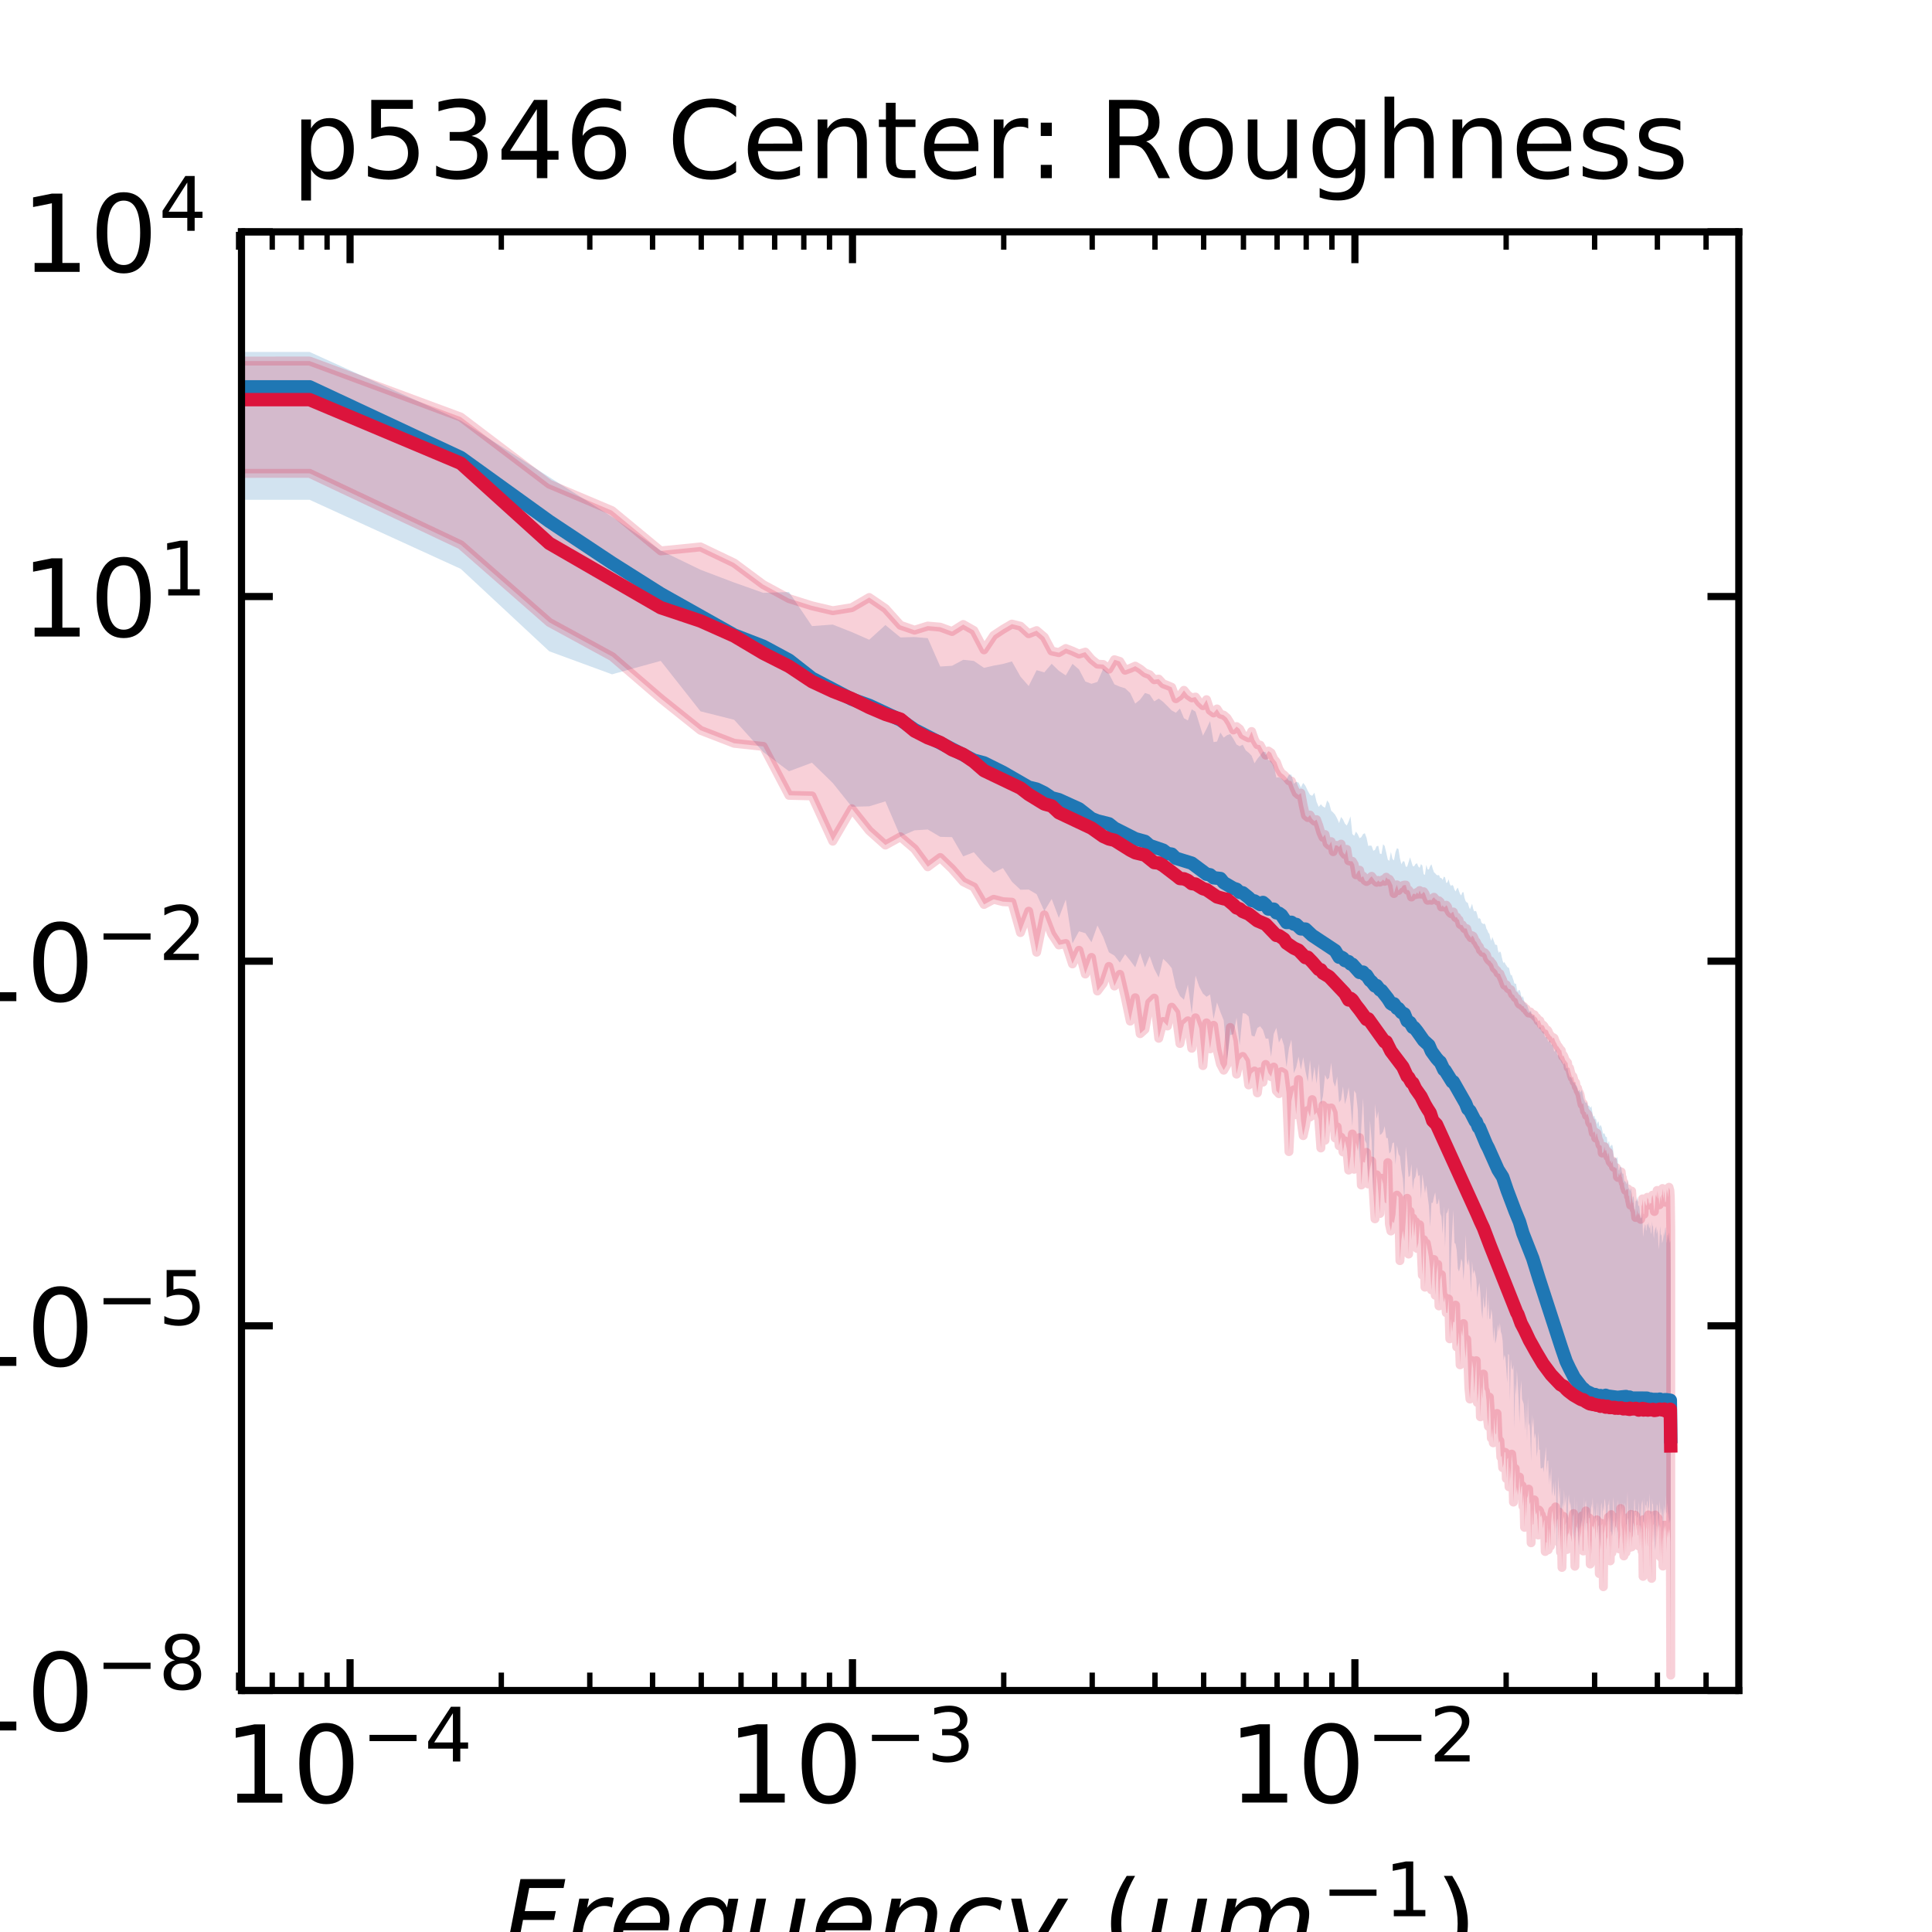 <?xml version="1.0" encoding="utf-8" standalone="no"?>
<!DOCTYPE svg PUBLIC "-//W3C//DTD SVG 1.1//EN"
  "http://www.w3.org/Graphics/SVG/1.1/DTD/svg11.dtd">
<!-- Created with matplotlib (https://matplotlib.org/) -->
<svg height="216pt" version="1.1" viewBox="0 0 216 216" width="216pt" xmlns="http://www.w3.org/2000/svg" xmlns:xlink="http://www.w3.org/1999/xlink">
 <defs>
  <style type="text/css">
*{stroke-linecap:butt;stroke-linejoin:round;}
  </style>
 </defs>
 <g id="figure_1">
  <g id="patch_1">
   <path d="M 0 216 
L 216 216 
L 216 0 
L 0 0 
z
" style="fill:#ffffff;"/>
  </g>
  <g id="axes_1">
   <g id="patch_2">
    <path d="M 27 189 
L 194.4 189 
L 194.4 25.92 
L 27 25.92 
z
" style="fill:#ffffff;"/>
   </g>
   <g id="PolyCollection_1">
    <path clip-path="url(#pcd14c5f210)" d="M -55906.963 47.775 
L -55906.963 81.205 
L 34.609 55.876 
L 51.518 63.604 
L 61.409 72.816 
L 68.427 75.39 
L 73.871 73.887 
L 78.318 79.526 
L 82.079 80.471 
L 85.336 84.076 
L 88.21 86.229 
L 90.78 85.272 
L 93.105 87.541 
L 95.228 90.197 
L 97.18 90.146 
L 98.988 89.595 
L 100.671 93.517 
L 102.245 92.832 
L 103.724 92.738 
L 105.119 93.558 
L 106.438 93.594 
L 107.689 95.741 
L 108.879 95.279 
L 110.014 96.594 
L 111.098 97.571 
L 112.137 97.054 
L 113.132 98.571 
L 114.089 99.474 
L 115.01 99.453 
L 115.897 99.974 
L 116.753 101.861 
L 117.58 100.506 
L 118.38 102.619 
L 119.155 100.571 
L 119.905 105.463 
L 120.633 104.121 
L 121.341 104.329 
L 122.028 105.341 
L 122.696 103.463 
L 123.347 104.779 
L 123.98 106.471 
L 124.598 106.848 
L 125.2 107.62 
L 125.788 106.683 
L 126.362 107.396 
L 126.923 108.146 
L 127.471 106.554 
L 128.008 108.156 
L 128.532 106.892 
L 129.046 108.33 
L 129.549 109.285 
L 130.042 107.198 
L 130.525 107.664 
L 130.998 108.232 
L 131.463 110.384 
L 131.919 111.353 
L 132.367 111.774 
L 132.806 110.072 
L 133.238 113.344 
L 133.662 109.064 
L 134.079 110.318 
L 134.489 111.085 
L 134.892 111.443 
L 135.289 111.186 
L 135.679 113.937 
L 136.064 112.071 
L 136.442 113.148 
L 136.814 114.074 
L 137.181 118.472 
L 137.543 115.713 
L 137.899 115.629 
L 138.25 113.776 
L 138.596 116.881 
L 138.937 113.269 
L 139.273 113.335 
L 139.605 113.652 
L 139.933 115.779 
L 140.256 115.891 
L 140.575 114.926 
L 140.89 114.743 
L 141.2 115.14 
L 141.507 116.117 
L 141.81 116.113 
L 142.11 118.148 
L 142.405 115.594 
L 142.697 114.909 
L 142.986 116.56 
L 143.271 115.997 
L 143.553 116.89 
L 143.832 119.3 
L 144.108 117.198 
L 144.38 116.214 
L 144.65 119.984 
L 144.917 119.335 
L 145.18 118.128 
L 145.441 119.595 
L 145.699 118.201 
L 145.955 119.773 
L 146.208 120.948 
L 146.458 118.514 
L 146.705 121.059 
L 146.951 119.25 
L 147.193 121.156 
L 147.434 118.91 
L 147.672 123.505 
L 147.907 122.545 
L 148.141 120.167 
L 148.372 120.699 
L 148.601 120.505 
L 148.828 118.819 
L 149.053 120.932 
L 149.276 121.502 
L 149.496 120.357 
L 149.715 123.254 
L 149.932 122.946 
L 150.147 121.46 
L 150.36 123.459 
L 150.571 122.735 
L 150.781 121.557 
L 150.988 123.414 
L 151.194 125.937 
L 151.398 121.913 
L 151.601 122.246 
L 151.802 124.063 
L 152.001 130.112 
L 152.198 125.928 
L 152.394 122.763 
L 152.589 127.471 
L 152.781 127.863 
L 152.973 131.704 
L 153.163 125.247 
L 153.351 127.481 
L 153.538 133.714 
L 153.723 123.434 
L 153.908 125.083 
L 154.09 124.27 
L 154.272 126.889 
L 154.452 126.788 
L 154.63 126.539 
L 154.808 125.912 
L 154.984 127.227 
L 155.159 127.232 
L 155.332 128.972 
L 155.505 128.738 
L 155.676 127.814 
L 155.846 127.711 
L 156.015 130.206 
L 156.182 128.028 
L 156.349 129.006 
L 156.514 129.286 
L 156.679 130.797 
L 156.842 131.773 
L 157.004 134.195 
L 157.165 128.192 
L 157.325 129.696 
L 157.484 131.604 
L 157.642 131.455 
L 157.799 130.116 
L 157.954 133.041 
L 158.109 131.845 
L 158.263 131.53 
L 158.416 130.487 
L 158.568 131.497 
L 158.719 131.363 
L 158.869 134.051 
L 159.019 131.26 
L 159.167 132.2 
L 159.314 133.394 
L 159.461 132.503 
L 159.606 133.7 
L 159.751 134.79 
L 159.895 137.173 
L 160.038 134.478 
L 160.18 134.483 
L 160.322 133.798 
L 160.462 133.303 
L 160.602 134.633 
L 160.741 134.551 
L 160.88 133.98 
L 161.017 135.628 
L 161.154 135.996 
L 161.29 137.985 
L 161.425 134.853 
L 161.559 139.442 
L 161.693 135.693 
L 161.826 135.515 
L 161.958 135.039 
L 162.089 145.312 
L 162.22 140.431 
L 162.35 137.772 
L 162.48 135.293 
L 162.608 138.948 
L 162.737 139.078 
L 162.864 139.808 
L 162.991 141.826 
L 163.117 142.168 
L 163.242 141.645 
L 163.367 140.709 
L 163.491 141.075 
L 163.615 143.15 
L 163.737 141.333 
L 163.86 138.06 
L 163.981 140.864 
L 164.102 141.489 
L 164.223 140.72 
L 164.343 142.205 
L 164.462 144.528 
L 164.581 140.994 
L 164.699 142.424 
L 164.817 141.979 
L 164.934 142.41 
L 165.05 142.974 
L 165.166 145.109 
L 165.281 143.987 
L 165.396 143.4 
L 165.51 144.58 
L 165.624 146.502 
L 165.737 147.435 
L 165.85 144.925 
L 165.962 146.3 
L 166.074 145.942 
L 166.185 143.813 
L 166.295 147.646 
L 166.406 145.04 
L 166.515 147.455 
L 166.624 147.444 
L 166.733 146.353 
L 166.841 147.159 
L 166.949 150 
L 167.056 148.342 
L 167.163 150.214 
L 167.269 149.839 
L 167.375 149.19 
L 167.48 148.073 
L 167.585 148.89 
L 167.69 147.916 
L 167.794 148.884 
L 167.897 149.183 
L 168.001 149.942 
L 168.103 152.122 
L 168.206 151.465 
L 168.307 151.795 
L 168.409 153.113 
L 168.51 154.639 
L 168.61 151.376 
L 168.711 151.475 
L 168.81 156.635 
L 168.91 151.959 
L 169.009 152.951 
L 169.107 153.182 
L 169.205 152.602 
L 169.303 159.728 
L 169.401 154.637 
L 169.498 155.968 
L 169.594 153.165 
L 169.69 154.864 
L 169.786 156.536 
L 169.882 159.112 
L 169.977 155.649 
L 170.072 154.335 
L 170.166 156.435 
L 170.26 156.675 
L 170.354 156.963 
L 170.447 158.465 
L 170.54 159.954 
L 170.632 156.845 
L 170.725 161.079 
L 170.817 156.199 
L 170.908 159.409 
L 170.999 159.057 
L 171.09 160.554 
L 171.181 163.399 
L 171.271 158.104 
L 171.361 159.641 
L 171.45 158.451 
L 171.539 160.898 
L 171.628 160.191 
L 171.717 160.795 
L 171.805 162.889 
L 171.893 162.192 
L 171.981 160.065 
L 172.068 162.101 
L 172.155 162.055 
L 172.242 164.142 
L 172.328 164.177 
L 172.414 164.127 
L 172.5 164.022 
L 172.585 164.622 
L 172.67 163.396 
L 172.755 162.659 
L 172.84 161.756 
L 172.924 164.611 
L 173.008 163.335 
L 173.092 163.263 
L 173.175 166.008 
L 173.258 164.547 
L 173.341 165.785 
L 173.423 163.991 
L 173.506 167.259 
L 173.588 166.664 
L 173.669 165.657 
L 173.751 166.954 
L 173.832 167.328 
L 173.913 165.441 
L 173.994 167.856 
L 174.074 174.234 
L 174.154 167.121 
L 174.234 165.045 
L 174.314 167.567 
L 174.393 166.211 
L 174.472 172.005 
L 174.551 170.082 
L 174.629 168.768 
L 174.708 167.977 
L 174.786 168.82 
L 174.864 166.536 
L 174.941 168.385 
L 175.018 167.789 
L 175.096 167.122 
L 175.172 172.365 
L 175.249 170.454 
L 175.325 167.847 
L 175.401 167.061 
L 175.477 168.338 
L 175.553 167.892 
L 175.628 168.558 
L 175.704 169.391 
L 175.778 171.712 
L 175.853 168.404 
L 175.928 172.183 
L 176.002 171.339 
L 176.076 167.244 
L 176.15 172.373 
L 176.223 170.8 
L 176.297 167.711 
L 176.37 171.337 
L 176.443 170.634 
L 176.516 173.73 
L 176.588 169.376 
L 176.66 170.932 
L 176.732 170.618 
L 176.804 169.968 
L 176.876 170.703 
L 176.947 168.144 
L 177.019 170.743 
L 177.09 167.31 
L 177.16 171.215 
L 177.231 168.233 
L 177.301 167.704 
L 177.372 168.712 
L 177.442 171.362 
L 177.511 169.563 
L 177.581 168.97 
L 177.65 170.397 
L 177.72 168.395 
L 177.789 170.443 
L 177.857 169.155 
L 177.926 168.127 
L 177.994 168.641 
L 178.063 167.396 
L 178.131 168.964 
L 178.199 170.573 
L 178.266 168.577 
L 178.334 169.611 
L 178.401 169.895 
L 178.468 169.253 
L 178.535 167.886 
L 178.602 169.745 
L 178.668 171.39 
L 178.735 167.895 
L 178.801 171.395 
L 178.867 172.828 
L 178.933 170.339 
L 178.999 168.295 
L 179.064 167.975 
L 179.129 170.315 
L 179.194 168.351 
L 179.259 168.963 
L 179.324 168.683 
L 179.389 167.523 
L 179.453 167.866 
L 179.518 168.56 
L 179.582 170.784 
L 179.646 168.616 
L 179.709 170.598 
L 179.773 168.263 
L 179.836 168.226 
L 179.9 167.62 
L 179.963 170.242 
L 180.026 169.1 
L 180.089 171.242 
L 180.151 171.197 
L 180.214 171.752 
L 180.276 171.394 
L 180.338 168.036 
L 180.4 167.383 
L 180.462 169.774 
L 180.524 168.881 
L 180.585 169.084 
L 180.647 171.483 
L 180.708 167.7 
L 180.769 172.58 
L 180.83 168.474 
L 180.891 167.651 
L 180.951 169.16 
L 181.012 170.649 
L 181.072 168.497 
L 181.132 168.028 
L 181.192 168.369 
L 181.252 169.554 
L 181.312 167.949 
L 181.371 169.122 
L 181.431 167.993 
L 181.49 168.366 
L 181.549 169.795 
L 181.608 169.035 
L 181.667 167.988 
L 181.726 168.412 
L 181.784 170.33 
L 181.843 170.545 
L 181.901 168.3 
L 181.959 166.772 
L 182.017 169.434 
L 182.075 172.196 
L 182.133 168.535 
L 182.19 169.731 
L 182.248 171.47 
L 182.305 169.746 
L 182.362 168.871 
L 182.419 169.084 
L 182.476 168.61 
L 182.533 171.979 
L 182.59 169.475 
L 182.646 171.692 
L 182.703 167.911 
L 182.759 167.522 
L 182.815 169.003 
L 182.871 169.041 
L 182.927 168.951 
L 182.983 168.684 
L 183.038 169.631 
L 183.094 169.66 
L 183.149 168.976 
L 183.205 167.811 
L 183.26 169.475 
L 183.315 170.196 
L 183.37 171.525 
L 183.424 168.135 
L 183.479 170.145 
L 183.533 167.754 
L 183.588 168.181 
L 183.642 167.584 
L 183.696 170.146 
L 183.75 170.18 
L 183.804 169.017 
L 183.858 167.357 
L 183.912 170.32 
L 183.965 168.287 
L 184.019 168.252 
L 184.072 168.771 
L 184.125 167.931 
L 184.178 167.773 
L 184.231 169.524 
L 184.284 168.639 
L 184.337 168.512 
L 184.389 168.06 
L 184.442 166.967 
L 184.494 169.185 
L 184.547 169.313 
L 184.599 168.712 
L 184.651 170.983 
L 184.703 167.515 
L 184.755 168.188 
L 184.807 168.119 
L 184.858 169.55 
L 184.91 169.279 
L 184.961 170.388 
L 185.012 173.418 
L 185.064 172.821 
L 185.115 169.725 
L 185.166 168.073 
L 185.217 169.625 
L 185.267 168.355 
L 185.318 168.168 
L 185.369 169.544 
L 185.419 171.159 
L 185.469 170.455 
L 185.52 168.579 
L 185.57 167.785 
L 185.62 169.114 
L 185.67 169.281 
L 185.72 168.56 
L 185.769 169.272 
L 185.819 169.93 
L 185.868 168.808 
L 185.918 171.466 
L 185.967 170.282 
L 186.016 168.201 
L 186.066 168.806 
L 186.115 169.398 
L 186.164 168.486 
L 186.212 169.116 
L 186.261 167.119 
L 186.31 169.049 
L 186.358 169.239 
L 186.407 168 
L 186.455 168.758 
L 186.503 169.766 
L 186.552 169.046 
L 186.6 170.37 
L 186.648 169.817 
L 186.695 170.271 
L 186.743 169.773 
L 186.791 182.312 
L 186.791 141.993 
L 186.791 141.993 
L 186.743 138.711 
L 186.695 138.957 
L 186.648 138.663 
L 186.6 137.805 
L 186.552 137.958 
L 186.503 138.641 
L 186.455 138.071 
L 186.407 138.064 
L 186.358 139.014 
L 186.31 138.729 
L 186.261 137.799 
L 186.212 137.183 
L 186.164 137.355 
L 186.115 137.801 
L 186.066 138.213 
L 186.016 137.756 
L 185.967 138.353 
L 185.918 138.644 
L 185.868 138.838 
L 185.819 138.983 
L 185.769 138.156 
L 185.72 137.965 
L 185.67 138.171 
L 185.62 137.068 
L 185.57 137.622 
L 185.52 138.799 
L 185.469 139.687 
L 185.419 139.129 
L 185.369 138.119 
L 185.318 137.399 
L 185.267 137.711 
L 185.217 137.982 
L 185.166 137.082 
L 185.115 137.252 
L 185.064 137.359 
L 185.012 137.544 
L 184.961 137.778 
L 184.91 138.5 
L 184.858 138.026 
L 184.807 136.993 
L 184.755 137.163 
L 184.703 136.533 
L 184.651 137.61 
L 184.599 137.993 
L 184.547 137.719 
L 184.494 136.929 
L 184.442 137.232 
L 184.389 137.358 
L 184.337 136.938 
L 184.284 136.617 
L 184.231 137.176 
L 184.178 136.864 
L 184.125 136.877 
L 184.072 137.599 
L 184.019 137.513 
L 183.965 136.937 
L 183.912 136.886 
L 183.858 137.174 
L 183.804 137.394 
L 183.75 137.911 
L 183.696 138.293 
L 183.642 136.646 
L 183.588 135.558 
L 183.533 136.034 
L 183.479 136.163 
L 183.424 136.179 
L 183.37 135.911 
L 183.315 135.252 
L 183.26 134.76 
L 183.205 134.853 
L 183.149 134.75 
L 183.094 134.13 
L 183.038 133.759 
L 182.983 134.151 
L 182.927 134.309 
L 182.871 134.227 
L 182.815 134.917 
L 182.759 135.446 
L 182.703 134.566 
L 182.646 133.894 
L 182.59 133.719 
L 182.533 133.868 
L 182.476 134.255 
L 182.419 133.577 
L 182.362 132.916 
L 182.305 132.884 
L 182.248 133.168 
L 182.19 133.022 
L 182.133 132.876 
L 182.075 132.842 
L 182.017 132.39 
L 181.959 131.967 
L 181.901 132.213 
L 181.843 132.425 
L 181.784 132.159 
L 181.726 132.15 
L 181.667 131.998 
L 181.608 132.136 
L 181.549 131.777 
L 181.49 131.164 
L 181.431 131.276 
L 181.371 131.152 
L 181.312 130.913 
L 181.252 130.368 
L 181.192 130.503 
L 181.132 130.426 
L 181.072 130.585 
L 181.012 130.881 
L 180.951 130.774 
L 180.891 130.04 
L 180.83 129.483 
L 180.769 129.336 
L 180.708 129.529 
L 180.647 129.393 
L 180.585 129.485 
L 180.524 129.496 
L 180.462 129.525 
L 180.4 129.11 
L 180.338 128.439 
L 180.276 128.079 
L 180.214 127.941 
L 180.151 128.115 
L 180.089 128.032 
L 180.026 128.241 
L 179.963 128.087 
L 179.9 127.583 
L 179.836 127.648 
L 179.773 127.89 
L 179.709 127.674 
L 179.646 127.142 
L 179.582 127.099 
L 179.518 127.1 
L 179.453 126.921 
L 179.389 126.728 
L 179.324 126.694 
L 179.259 126.794 
L 179.194 126.633 
L 179.129 126.329 
L 179.064 126 
L 178.999 125.883 
L 178.933 125.739 
L 178.867 125.9 
L 178.801 125.972 
L 178.735 125.48 
L 178.668 125.337 
L 178.602 125.548 
L 178.535 125.668 
L 178.468 125.201 
L 178.401 125.026 
L 178.334 125.15 
L 178.266 124.741 
L 178.199 124.788 
L 178.131 124.864 
L 178.063 124.553 
L 177.994 124.146 
L 177.926 123.656 
L 177.857 123.801 
L 177.789 123.846 
L 177.72 123.71 
L 177.65 123.61 
L 177.581 123.612 
L 177.511 123.623 
L 177.442 123.38 
L 177.372 123.216 
L 177.301 123.313 
L 177.231 123.259 
L 177.16 123.075 
L 177.09 122.93 
L 177.019 122.699 
L 176.947 122.337 
L 176.876 121.956 
L 176.804 121.874 
L 176.732 122.131 
L 176.66 122.061 
L 176.588 121.868 
L 176.516 121.888 
L 176.443 122.027 
L 176.37 121.783 
L 176.297 121.434 
L 176.223 121.334 
L 176.15 121.345 
L 176.076 121.192 
L 176.002 121.016 
L 175.928 121.042 
L 175.853 120.965 
L 175.778 120.737 
L 175.704 120.557 
L 175.628 120.398 
L 175.553 120.47 
L 175.477 120.373 
L 175.401 120.146 
L 175.325 119.884 
L 175.249 119.418 
L 175.172 119.374 
L 175.096 119.534 
L 175.018 119.125 
L 174.941 118.853 
L 174.864 118.964 
L 174.786 119.001 
L 174.708 118.791 
L 174.629 118.635 
L 174.551 118.509 
L 174.472 118.464 
L 174.393 118.248 
L 174.314 118.115 
L 174.234 117.945 
L 174.154 118.007 
L 174.074 117.789 
L 173.994 117.373 
L 173.913 117.374 
L 173.832 117.548 
L 173.751 117.55 
L 173.669 117.146 
L 173.588 116.82 
L 173.506 116.754 
L 173.423 116.83 
L 173.341 116.533 
L 173.258 116.303 
L 173.175 116.443 
L 173.092 116.478 
L 173.008 116.211 
L 172.924 115.945 
L 172.84 115.962 
L 172.755 115.961 
L 172.67 115.732 
L 172.585 115.398 
L 172.5 115.265 
L 172.414 115.356 
L 172.328 115.21 
L 172.242 114.865 
L 172.155 114.78 
L 172.068 114.924 
L 171.981 114.97 
L 171.893 114.54 
L 171.805 114.215 
L 171.717 114.307 
L 171.628 114.133 
L 171.539 113.737 
L 171.45 113.5 
L 171.361 113.56 
L 171.271 113.519 
L 171.181 113.088 
L 171.09 113.022 
L 170.999 113.118 
L 170.908 112.915 
L 170.817 112.613 
L 170.725 112.324 
L 170.632 112.315 
L 170.54 112.134 
L 170.447 112.062 
L 170.354 111.68 
L 170.26 111.356 
L 170.166 111.54 
L 170.072 111.347 
L 169.977 110.892 
L 169.882 110.677 
L 169.786 110.684 
L 169.69 110.894 
L 169.594 110.567 
L 169.498 109.985 
L 169.401 109.983 
L 169.303 109.929 
L 169.205 109.581 
L 169.107 109.287 
L 169.009 108.977 
L 168.91 109.043 
L 168.81 108.688 
L 168.711 108.214 
L 168.61 108.177 
L 168.51 108.104 
L 168.409 107.926 
L 168.307 107.8 
L 168.206 107.549 
L 168.103 107.677 
L 168.001 107.425 
L 167.897 106.99 
L 167.794 106.499 
L 167.69 106.358 
L 167.585 106.535 
L 167.48 106.284 
L 167.375 105.663 
L 167.269 105.626 
L 167.163 105.622 
L 167.056 105.329 
L 166.949 105.035 
L 166.841 104.756 
L 166.733 105.176 
L 166.624 104.929 
L 166.515 104.392 
L 166.406 104.296 
L 166.295 104.011 
L 166.185 103.829 
L 166.074 103.414 
L 165.962 103.24 
L 165.85 103.317 
L 165.737 103.239 
L 165.624 103.139 
L 165.51 102.733 
L 165.396 102.646 
L 165.281 102.711 
L 165.166 102.287 
L 165.05 101.907 
L 164.934 101.825 
L 164.817 101.903 
L 164.699 101.586 
L 164.581 101.044 
L 164.462 101.363 
L 164.343 101.65 
L 164.223 101.362 
L 164.102 100.935 
L 163.981 100.887 
L 163.86 100.75 
L 163.737 100.387 
L 163.615 99.739 
L 163.491 99.769 
L 163.367 100.107 
L 163.242 99.958 
L 163.117 99.625 
L 162.991 99.236 
L 162.864 99.38 
L 162.737 99.668 
L 162.608 99.447 
L 162.48 99.049 
L 162.35 98.929 
L 162.22 99.058 
L 162.089 98.833 
L 161.958 98.31 
L 161.826 98.643 
L 161.693 98.719 
L 161.559 98.083 
L 161.425 98.009 
L 161.29 98.377 
L 161.154 98.168 
L 161.017 98.146 
L 160.88 97.831 
L 160.741 97.862 
L 160.602 97.813 
L 160.462 97.643 
L 160.322 97.523 
L 160.18 97.113 
L 160.038 96.624 
L 159.895 96.825 
L 159.751 97.215 
L 159.606 97.18 
L 159.461 96.692 
L 159.314 97.813 
L 159.167 97.734 
L 159.019 96.772 
L 158.869 96.602 
L 158.719 97.028 
L 158.568 96.871 
L 158.416 96.509 
L 158.263 96.593 
L 158.109 96.837 
L 157.954 96.85 
L 157.799 96.343 
L 157.642 95.853 
L 157.484 96.377 
L 157.325 96.892 
L 157.165 96.894 
L 157.004 96.304 
L 156.842 96.304 
L 156.679 96.631 
L 156.514 95.973 
L 156.349 94.922 
L 156.182 94.827 
L 156.015 95.276 
L 155.846 96.198 
L 155.676 96.022 
L 155.505 95.24 
L 155.332 96.245 
L 155.159 96.1 
L 154.984 95.324 
L 154.808 94.583 
L 154.63 94.386 
L 154.452 95.478 
L 154.272 95.438 
L 154.09 94.559 
L 153.908 94.609 
L 153.723 95.024 
L 153.538 95.119 
L 153.351 94.567 
L 153.163 94.532 
L 152.973 94.584 
L 152.781 93.661 
L 152.589 93.154 
L 152.394 93.249 
L 152.198 93.593 
L 152.001 93.708 
L 151.802 93.27 
L 151.601 92.975 
L 151.398 93.445 
L 151.194 93.233 
L 150.988 91.268 
L 150.781 91.844 
L 150.571 92.297 
L 150.36 92.082 
L 150.147 91.617 
L 149.932 91.339 
L 149.715 92.025 
L 149.496 91.508 
L 149.276 91.098 
L 149.053 90.842 
L 148.828 90.643 
L 148.601 89.787 
L 148.372 89.494 
L 148.141 90.303 
L 147.907 90.18 
L 147.672 89.919 
L 147.434 90.216 
L 147.193 89.644 
L 146.951 88.625 
L 146.705 88.974 
L 146.458 88.853 
L 146.208 88.413 
L 145.955 87.87 
L 145.699 87.528 
L 145.441 88.034 
L 145.18 87.495 
L 144.917 87.408 
L 144.65 87.628 
L 144.38 86.606 
L 144.108 86.608 
L 143.832 87.15 
L 143.553 87.263 
L 143.271 87.03 
L 142.986 86.899 
L 142.697 86.936 
L 142.405 85.58 
L 142.11 85.074 
L 141.81 84.984 
L 141.507 84.106 
L 141.2 84.023 
L 140.89 84.461 
L 140.575 84.842 
L 140.256 85.339 
L 139.933 84.487 
L 139.605 84.151 
L 139.273 83.892 
L 138.937 83.256 
L 138.596 83.435 
L 138.25 83.241 
L 137.899 82.615 
L 137.543 82.076 
L 137.181 82.194 
L 136.814 82.474 
L 136.442 81.893 
L 136.064 82.907 
L 135.679 82.969 
L 135.289 80.618 
L 134.892 81.478 
L 134.489 82.249 
L 134.079 80.892 
L 133.662 79.563 
L 133.238 79.303 
L 132.806 80.547 
L 132.367 80.298 
L 131.919 79.215 
L 131.463 79.689 
L 130.998 79.432 
L 130.525 78.947 
L 130.042 78.472 
L 129.549 78.1 
L 129.046 78.415 
L 128.532 77.645 
L 128.008 77.479 
L 127.471 78.21 
L 126.923 78.667 
L 126.362 77.487 
L 125.788 76.952 
L 125.2 76.768 
L 124.598 76.516 
L 123.98 75.327 
L 123.347 74.748 
L 122.696 76.236 
L 122.028 76.45 
L 121.341 76.191 
L 120.633 74.842 
L 119.905 74.219 
L 119.155 75.512 
L 118.38 74.995 
L 117.58 74.211 
L 116.753 75.176 
L 115.897 74.927 
L 115.01 76.697 
L 114.089 75.641 
L 113.132 73.948 
L 112.137 74.23 
L 111.098 74.417 
L 110.014 74.669 
L 108.879 73.893 
L 107.689 73.767 
L 106.438 74.436 
L 105.119 74.517 
L 103.724 71.347 
L 102.245 71.222 
L 100.671 71.266 
L 98.988 69.881 
L 97.18 71.522 
L 95.228 70.668 
L 93.105 69.829 
L 90.78 69.997 
L 88.21 66.189 
L 85.336 66.281 
L 82.079 65.127 
L 78.318 63.699 
L 73.871 61.546 
L 68.427 57.78 
L 61.409 53.34 
L 51.518 47.027 
L 34.609 39.347 
L -55906.963 47.775 
z
" style="fill:#1f77b4;fill-opacity:0.2;"/>
   </g>
   <g id="PolyCollection_2">
    <path clip-path="url(#pcd14c5f210)" d="M -55906.963 49.902 
L -55906.963 64.865 
L 34.609 52.92 
L 51.518 60.911 
L 61.409 69.578 
L 68.427 73.403 
L 73.871 78.089 
L 78.318 81.647 
L 82.079 83.102 
L 85.336 83.45 
L 88.21 88.919 
L 90.78 88.983 
L 93.105 94.047 
L 95.228 90.413 
L 97.18 92.862 
L 98.988 94.481 
L 100.671 93.552 
L 102.245 94.901 
L 103.724 96.911 
L 105.119 95.87 
L 106.438 97.142 
L 107.689 98.575 
L 108.879 99.168 
L 110.014 101.12 
L 111.098 100.542 
L 112.137 100.81 
L 113.132 100.865 
L 114.089 104.263 
L 115.01 101.868 
L 115.897 106.46 
L 116.753 102.283 
L 117.58 104.42 
L 118.38 105.648 
L 119.155 105.484 
L 119.905 107.769 
L 120.633 106.242 
L 121.341 108.898 
L 122.028 107.04 
L 122.696 110.798 
L 123.347 109.932 
L 123.98 108.046 
L 124.598 110.24 
L 125.2 108.929 
L 125.788 111.448 
L 126.362 114.162 
L 126.923 111.545 
L 127.471 115.567 
L 128.008 115.083 
L 128.532 112.1 
L 129.046 111.591 
L 129.549 116.082 
L 130.042 114.202 
L 130.525 114.706 
L 130.998 112.607 
L 131.463 113.232 
L 131.919 116.667 
L 132.367 114.509 
L 132.806 114.126 
L 133.238 117.199 
L 133.662 113.792 
L 134.079 114.969 
L 134.489 119.139 
L 134.892 114.357 
L 135.289 117.264 
L 135.679 114.63 
L 136.064 117.344 
L 136.442 118.947 
L 136.814 119.649 
L 137.181 119.014 
L 137.543 114.87 
L 137.899 116.383 
L 138.25 120.091 
L 138.596 118.506 
L 138.937 118.112 
L 139.273 118.649 
L 139.605 121.301 
L 139.933 120.016 
L 140.256 119.737 
L 140.575 122.187 
L 140.89 119.825 
L 141.2 120.99 
L 141.507 119.006 
L 141.81 119.967 
L 142.11 120.374 
L 142.405 119.299 
L 142.697 121.956 
L 142.986 122.272 
L 143.271 119.808 
L 143.553 119.977 
L 143.832 122.188 
L 144.108 128.751 
L 144.38 123.114 
L 144.65 121.84 
L 144.917 124.626 
L 145.18 120.696 
L 145.441 125.202 
L 145.699 126.967 
L 145.955 125.839 
L 146.208 124.147 
L 146.458 124.892 
L 146.705 122.939 
L 146.951 124.684 
L 147.193 124.366 
L 147.434 125.118 
L 147.672 128.345 
L 147.907 123.575 
L 148.141 127.485 
L 148.372 123.869 
L 148.601 126.009 
L 148.828 123.87 
L 149.053 124.413 
L 149.276 127.23 
L 149.496 125.976 
L 149.715 128.095 
L 149.932 127.135 
L 150.147 128.79 
L 150.36 127.543 
L 150.571 128.43 
L 150.781 130.817 
L 150.988 129.316 
L 151.194 126.782 
L 151.398 130.729 
L 151.601 127.743 
L 151.802 128.685 
L 152.001 127.181 
L 152.198 132.484 
L 152.394 129.881 
L 152.589 130.001 
L 152.781 128.834 
L 152.973 132.371 
L 153.163 130.724 
L 153.351 129.798 
L 153.538 133.241 
L 153.723 136.266 
L 153.908 131.339 
L 154.09 133.279 
L 154.272 135.675 
L 154.452 131.73 
L 154.63 132.345 
L 154.808 134.416 
L 154.984 134.549 
L 155.159 129.985 
L 155.332 136.839 
L 155.505 137.626 
L 155.676 136.555 
L 155.846 136.753 
L 156.015 135.793 
L 156.182 133.62 
L 156.349 133.831 
L 156.514 140.941 
L 156.679 138.646 
L 156.842 137.566 
L 157.004 138.74 
L 157.165 136.446 
L 157.325 133.971 
L 157.484 140.207 
L 157.642 135.419 
L 157.799 138.648 
L 157.954 136.178 
L 158.109 138.306 
L 158.263 136.579 
L 158.416 139.573 
L 158.568 138.972 
L 158.719 136.928 
L 158.869 139.287 
L 159.019 142.56 
L 159.167 138.598 
L 159.314 143.907 
L 159.461 138.982 
L 159.606 139.716 
L 159.751 140.504 
L 159.895 141.853 
L 160.038 144.21 
L 160.18 141.937 
L 160.322 140.816 
L 160.462 144.812 
L 160.602 142.356 
L 160.741 141.35 
L 160.88 146.007 
L 161.017 143.139 
L 161.154 142.509 
L 161.29 144.579 
L 161.425 145.614 
L 161.559 145.044 
L 161.693 146.768 
L 161.826 146.794 
L 161.958 145.223 
L 162.089 149.683 
L 162.22 147.439 
L 162.35 148.944 
L 162.48 147.753 
L 162.608 147.849 
L 162.737 145.915 
L 162.864 150.595 
L 162.991 150.166 
L 163.117 148.916 
L 163.242 152.587 
L 163.367 148.661 
L 163.491 149.402 
L 163.615 147.976 
L 163.737 150.406 
L 163.86 151.902 
L 163.981 149.736 
L 164.102 152.17 
L 164.223 155.186 
L 164.343 156.417 
L 164.462 154.058 
L 164.581 152.115 
L 164.699 152.972 
L 164.817 155.802 
L 164.934 153.924 
L 165.05 152.124 
L 165.166 156.805 
L 165.281 155.745 
L 165.396 153.666 
L 165.51 158.401 
L 165.624 154.955 
L 165.737 156.406 
L 165.85 153.62 
L 165.962 155.29 
L 166.074 155.53 
L 166.185 156.54 
L 166.295 158.583 
L 166.406 159.474 
L 166.515 156.195 
L 166.624 157.905 
L 166.733 160.791 
L 166.841 159.686 
L 166.949 161.31 
L 167.056 158.459 
L 167.163 160.202 
L 167.269 160.395 
L 167.375 158.026 
L 167.48 160.598 
L 167.585 161.335 
L 167.69 161.084 
L 167.794 162.913 
L 167.897 162.733 
L 168.001 164.094 
L 168.103 163.687 
L 168.206 162.351 
L 168.307 162.386 
L 168.409 165.307 
L 168.51 163.132 
L 168.61 162.993 
L 168.711 166.229 
L 168.81 163.961 
L 168.91 165.534 
L 169.009 162.571 
L 169.107 163.578 
L 169.205 167.936 
L 169.303 165.676 
L 169.401 164.179 
L 169.498 166.973 
L 169.594 166.262 
L 169.69 167.174 
L 169.786 166.476 
L 169.882 165.132 
L 169.977 167.13 
L 170.072 166.276 
L 170.166 166.085 
L 170.26 168.393 
L 170.354 167.027 
L 170.447 170.759 
L 170.54 166.903 
L 170.632 169.703 
L 170.725 167.49 
L 170.817 167.241 
L 170.908 166.485 
L 170.999 168.199 
L 171.09 167.898 
L 171.181 172.485 
L 171.271 168.636 
L 171.361 170.474 
L 171.45 170.388 
L 171.539 167.689 
L 171.628 168.828 
L 171.717 169.338 
L 171.805 169.054 
L 171.893 169.989 
L 171.981 171.619 
L 172.068 168.831 
L 172.155 168.967 
L 172.242 169.633 
L 172.328 169.369 
L 172.414 169.803 
L 172.5 170.911 
L 172.585 170.23 
L 172.67 169.918 
L 172.755 173.46 
L 172.84 172.428 
L 172.924 172.471 
L 173.008 170.203 
L 173.092 173.27 
L 173.175 170.826 
L 173.258 171.584 
L 173.341 172.859 
L 173.423 170.255 
L 173.506 169.269 
L 173.588 168.856 
L 173.669 170.648 
L 173.751 169.663 
L 173.832 171.659 
L 173.913 168.474 
L 173.994 170.996 
L 174.074 170.002 
L 174.154 169.774 
L 174.234 172.419 
L 174.314 169.039 
L 174.393 171.223 
L 174.472 173.53 
L 174.551 170.691 
L 174.629 175.241 
L 174.708 171.774 
L 174.786 169.52 
L 174.864 169.881 
L 174.941 172.717 
L 175.018 170.501 
L 175.096 170.137 
L 175.172 173.24 
L 175.249 171.78 
L 175.325 171.337 
L 175.401 171.607 
L 175.477 170.753 
L 175.553 171.53 
L 175.628 171.814 
L 175.704 172.407 
L 175.778 170.961 
L 175.853 169.558 
L 175.928 169.214 
L 176.002 172.018 
L 176.076 175.106 
L 176.15 171.375 
L 176.223 170.636 
L 176.297 170.843 
L 176.37 170.193 
L 176.443 172.833 
L 176.516 171.151 
L 176.588 172.967 
L 176.66 170.81 
L 176.732 171.887 
L 176.804 170.922 
L 176.876 169.475 
L 176.947 173.366 
L 177.019 173.405 
L 177.09 171.084 
L 177.16 169.679 
L 177.231 171.179 
L 177.301 168.918 
L 177.372 170.32 
L 177.442 170.302 
L 177.511 171.937 
L 177.581 173.484 
L 177.65 169.69 
L 177.72 169.741 
L 177.789 174.861 
L 177.857 172.161 
L 177.926 173.826 
L 177.994 170.777 
L 178.063 170.561 
L 178.131 170.722 
L 178.199 171.048 
L 178.266 170.142 
L 178.334 171.008 
L 178.401 172.127 
L 178.468 170.13 
L 178.535 169.918 
L 178.602 171.834 
L 178.668 170.715 
L 178.735 170.49 
L 178.801 175.928 
L 178.867 170.255 
L 178.933 173.324 
L 178.999 172.643 
L 179.064 170.56 
L 179.129 170.334 
L 179.194 171.96 
L 179.259 177.396 
L 179.324 171.435 
L 179.389 171.082 
L 179.453 170.401 
L 179.518 170.813 
L 179.582 173.31 
L 179.646 171.826 
L 179.709 172.102 
L 179.773 170.104 
L 179.836 169.611 
L 179.9 172.909 
L 179.963 169.772 
L 180.026 174.509 
L 180.089 170.305 
L 180.151 169.337 
L 180.214 173.606 
L 180.276 169.673 
L 180.338 171.305 
L 180.4 170.334 
L 180.462 169.901 
L 180.524 171.765 
L 180.585 170.571 
L 180.647 170.736 
L 180.708 170.838 
L 180.769 169.658 
L 180.83 171.417 
L 180.891 170.918 
L 180.951 173.039 
L 181.012 173.164 
L 181.072 172.033 
L 181.132 171.638 
L 181.192 168.65 
L 181.252 170.29 
L 181.312 170.939 
L 181.371 172.762 
L 181.431 170.737 
L 181.49 173.042 
L 181.549 173.958 
L 181.608 171.663 
L 181.667 170.564 
L 181.726 171.664 
L 181.784 173.57 
L 181.843 171.056 
L 181.901 172.615 
L 181.959 169.921 
L 182.017 169.66 
L 182.075 170.638 
L 182.133 173.046 
L 182.19 171.184 
L 182.248 171.362 
L 182.305 172.353 
L 182.362 169.311 
L 182.419 172.952 
L 182.476 171.663 
L 182.533 171.93 
L 182.59 170.177 
L 182.646 170.401 
L 182.703 170.692 
L 182.759 171.88 
L 182.815 169.397 
L 182.871 169.481 
L 182.927 171.113 
L 182.983 170.502 
L 183.038 170.462 
L 183.094 171.614 
L 183.149 171.675 
L 183.205 170.027 
L 183.26 172.871 
L 183.315 170.556 
L 183.37 170.526 
L 183.424 172.831 
L 183.479 170.648 
L 183.533 170.991 
L 183.588 173.456 
L 183.642 171.186 
L 183.696 176.243 
L 183.75 169.889 
L 183.804 170.846 
L 183.858 170.066 
L 183.912 171.839 
L 183.965 172.945 
L 184.019 170.995 
L 184.072 170.745 
L 184.125 169.901 
L 184.178 172.435 
L 184.231 172.982 
L 184.284 169.371 
L 184.337 171.446 
L 184.389 169.837 
L 184.442 175.407 
L 184.494 170.885 
L 184.547 169.595 
L 184.599 173.994 
L 184.651 176.467 
L 184.703 169.459 
L 184.755 171.277 
L 184.807 172.547 
L 184.858 170.461 
L 184.91 170.415 
L 184.961 172.461 
L 185.012 171.199 
L 185.064 169.377 
L 185.115 173.196 
L 185.166 172.482 
L 185.217 170.5 
L 185.267 170.89 
L 185.318 172.016 
L 185.369 169.735 
L 185.419 170.478 
L 185.469 170.721 
L 185.52 173.938 
L 185.57 170.445 
L 185.62 170.876 
L 185.67 172.758 
L 185.72 174.146 
L 185.769 171.017 
L 185.819 172.895 
L 185.868 171.782 
L 185.918 175.09 
L 185.967 170.729 
L 186.016 172.074 
L 186.066 170.514 
L 186.115 171.207 
L 186.164 170.77 
L 186.212 170.519 
L 186.261 171.674 
L 186.31 173.517 
L 186.358 170.74 
L 186.407 171.953 
L 186.455 171.062 
L 186.503 171.971 
L 186.552 170.774 
L 186.6 171.492 
L 186.648 170.98 
L 186.695 171.627 
L 186.743 172.42 
L 186.791 187.284 
L 186.791 137.36 
L 186.791 137.36 
L 186.743 133.872 
L 186.695 133.072 
L 186.648 132.947 
L 186.6 132.738 
L 186.552 132.948 
L 186.503 133.871 
L 186.455 133.465 
L 186.407 133.193 
L 186.358 132.909 
L 186.31 133.431 
L 186.261 134.159 
L 186.212 134.418 
L 186.164 134.395 
L 186.115 133.636 
L 186.066 133.126 
L 186.016 133.697 
L 185.967 134.05 
L 185.918 133.342 
L 185.868 132.878 
L 185.819 133.713 
L 185.769 133.534 
L 185.72 134.349 
L 185.67 133.89 
L 185.62 133.708 
L 185.57 134.244 
L 185.52 134.699 
L 185.469 134.104 
L 185.419 133.341 
L 185.369 134.006 
L 185.318 133.913 
L 185.267 133.094 
L 185.217 133.698 
L 185.166 133.851 
L 185.115 133.526 
L 185.064 134.038 
L 185.012 134.706 
L 184.961 135.447 
L 184.91 135.057 
L 184.858 134.432 
L 184.807 133.889 
L 184.755 133.618 
L 184.703 133.716 
L 184.651 133.979 
L 184.599 134.53 
L 184.547 134.525 
L 184.494 134.496 
L 184.442 134.72 
L 184.389 134.37 
L 184.337 134.592 
L 184.284 134.041 
L 184.231 134.015 
L 184.178 133.858 
L 184.125 134.715 
L 184.072 134.808 
L 184.019 134.489 
L 183.965 134.77 
L 183.912 134.227 
L 183.858 134.414 
L 183.804 135.761 
L 183.75 135.693 
L 183.696 134.604 
L 183.642 134.037 
L 183.588 134.88 
L 183.533 134.579 
L 183.479 136.102 
L 183.424 136.323 
L 183.37 135.854 
L 183.315 135.897 
L 183.26 135.614 
L 183.205 135.638 
L 183.149 135.885 
L 183.094 135.559 
L 183.038 135.2 
L 182.983 136.03 
L 182.927 135.658 
L 182.871 136.12 
L 182.815 135.513 
L 182.759 135.171 
L 182.703 135.215 
L 182.646 134.813 
L 182.59 134.37 
L 182.533 134.532 
L 182.476 134.127 
L 182.419 133.162 
L 182.362 133.785 
L 182.305 134.743 
L 182.248 134.459 
L 182.19 134.19 
L 182.133 133.621 
L 182.075 133.771 
L 182.017 132.926 
L 181.959 132.995 
L 181.901 132.969 
L 181.843 132.92 
L 181.784 133.115 
L 181.726 133.08 
L 181.667 132.873 
L 181.608 132.711 
L 181.549 132.197 
L 181.49 132.271 
L 181.431 132.045 
L 181.371 131.662 
L 181.312 131.563 
L 181.252 131.02 
L 181.192 131.155 
L 181.132 131.322 
L 181.072 131.442 
L 181.012 131.136 
L 180.951 131.286 
L 180.891 131.638 
L 180.83 131.572 
L 180.769 130.801 
L 180.708 130.548 
L 180.647 130.628 
L 180.585 130.507 
L 180.524 130.495 
L 180.462 130.479 
L 180.4 130.5 
L 180.338 130.276 
L 180.276 129.792 
L 180.214 129.991 
L 180.151 130.063 
L 180.089 129.697 
L 180.026 129.908 
L 179.963 129.715 
L 179.9 129.179 
L 179.836 128.832 
L 179.773 129.337 
L 179.709 128.986 
L 179.646 128.936 
L 179.582 128.612 
L 179.518 128.54 
L 179.453 128.727 
L 179.389 128.202 
L 179.324 128.551 
L 179.259 128.811 
L 179.194 128.891 
L 179.129 128.914 
L 179.064 128.134 
L 178.999 128.04 
L 178.933 128.095 
L 178.867 127.969 
L 178.801 127.596 
L 178.735 127.489 
L 178.668 127.302 
L 178.602 127.023 
L 178.535 126.692 
L 178.468 126.81 
L 178.401 127.239 
L 178.334 126.685 
L 178.266 126.498 
L 178.199 126.548 
L 178.131 126.681 
L 178.063 126.348 
L 177.994 125.962 
L 177.926 125.64 
L 177.857 125.425 
L 177.789 125.615 
L 177.72 125.48 
L 177.65 125.049 
L 177.581 124.801 
L 177.511 124.58 
L 177.442 124.511 
L 177.372 124.719 
L 177.301 124.357 
L 177.231 124.336 
L 177.16 124.246 
L 177.09 123.855 
L 177.019 123.401 
L 176.947 123.323 
L 176.876 123.493 
L 176.804 123.143 
L 176.732 122.82 
L 176.66 122.429 
L 176.588 122.231 
L 176.516 122.073 
L 176.443 121.966 
L 176.37 121.659 
L 176.297 121.578 
L 176.223 121.469 
L 176.15 121.039 
L 176.076 120.946 
L 176.002 120.947 
L 175.928 120.599 
L 175.853 120.343 
L 175.778 120.487 
L 175.704 120.275 
L 175.628 119.994 
L 175.553 119.728 
L 175.477 119.413 
L 175.401 119.362 
L 175.325 119.342 
L 175.249 118.81 
L 175.172 118.781 
L 175.096 118.619 
L 175.018 118.552 
L 174.941 118.387 
L 174.864 118.155 
L 174.786 117.986 
L 174.708 118.113 
L 174.629 117.791 
L 174.551 117.438 
L 174.472 117.399 
L 174.393 117.249 
L 174.314 117.166 
L 174.234 117.013 
L 174.154 116.978 
L 174.074 116.805 
L 173.994 116.63 
L 173.913 116.506 
L 173.832 116.302 
L 173.751 116.068 
L 173.669 116.008 
L 173.588 116.134 
L 173.506 115.93 
L 173.423 115.862 
L 173.341 115.8 
L 173.258 115.647 
L 173.175 115.548 
L 173.092 115.315 
L 173.008 115.18 
L 172.924 115.124 
L 172.84 115.14 
L 172.755 115.031 
L 172.67 114.812 
L 172.585 114.676 
L 172.5 114.597 
L 172.414 114.621 
L 172.328 114.573 
L 172.242 114.344 
L 172.155 114.11 
L 172.068 114.072 
L 171.981 114.152 
L 171.893 113.958 
L 171.805 113.776 
L 171.717 113.726 
L 171.628 113.643 
L 171.539 113.458 
L 171.45 113.465 
L 171.361 113.38 
L 171.271 113.349 
L 171.181 113.314 
L 171.09 113.133 
L 170.999 113.22 
L 170.908 113.265 
L 170.817 113.146 
L 170.725 113.045 
L 170.632 112.8 
L 170.54 112.78 
L 170.447 112.744 
L 170.354 112.527 
L 170.26 112.484 
L 170.166 112.46 
L 170.072 112.319 
L 169.977 112.243 
L 169.882 112.269 
L 169.786 112.13 
L 169.69 111.808 
L 169.594 111.639 
L 169.498 111.602 
L 169.401 111.538 
L 169.303 111.309 
L 169.205 111.216 
L 169.107 111.169 
L 169.009 110.94 
L 168.91 110.658 
L 168.81 110.602 
L 168.711 110.589 
L 168.61 110.521 
L 168.51 110.347 
L 168.409 110.108 
L 168.307 110.208 
L 168.206 110.147 
L 168.103 109.879 
L 168.001 109.587 
L 167.897 109.353 
L 167.794 109.145 
L 167.69 108.864 
L 167.585 108.871 
L 167.48 108.794 
L 167.375 108.53 
L 167.269 108.439 
L 167.163 108.317 
L 167.056 108.242 
L 166.949 107.904 
L 166.841 107.714 
L 166.733 107.622 
L 166.624 107.433 
L 166.515 107.407 
L 166.406 107.282 
L 166.295 107.115 
L 166.185 106.756 
L 166.074 106.623 
L 165.962 106.504 
L 165.85 106.496 
L 165.737 106.475 
L 165.624 106.268 
L 165.51 106.221 
L 165.396 105.861 
L 165.281 105.744 
L 165.166 105.555 
L 165.05 105.299 
L 164.934 105.22 
L 164.817 104.914 
L 164.699 104.677 
L 164.581 104.611 
L 164.462 104.843 
L 164.343 104.639 
L 164.223 104.513 
L 164.102 104.214 
L 163.981 103.825 
L 163.86 103.799 
L 163.737 103.824 
L 163.615 103.618 
L 163.491 103.414 
L 163.367 103.427 
L 163.242 103.342 
L 163.117 102.845 
L 162.991 102.764 
L 162.864 102.53 
L 162.737 102.584 
L 162.608 102.361 
L 162.48 101.961 
L 162.35 101.992 
L 162.22 102.144 
L 162.089 102.021 
L 161.958 101.798 
L 161.826 101.365 
L 161.693 101.205 
L 161.559 101.403 
L 161.425 101.409 
L 161.29 101.21 
L 161.154 101.399 
L 161.017 100.835 
L 160.88 100.711 
L 160.741 100.742 
L 160.602 100.6 
L 160.462 100.514 
L 160.322 100.316 
L 160.18 100.429 
L 160.038 100.653 
L 159.895 100.596 
L 159.751 100.64 
L 159.606 100.65 
L 159.461 100.314 
L 159.314 99.904 
L 159.167 99.695 
L 159.019 99.896 
L 158.869 99.967 
L 158.719 99.564 
L 158.568 99.964 
L 158.416 99.77 
L 158.263 100.022 
L 158.109 99.904 
L 157.954 99.963 
L 157.799 100.287 
L 157.642 99.718 
L 157.484 99.503 
L 157.325 99.517 
L 157.165 98.951 
L 157.004 98.953 
L 156.842 99.003 
L 156.679 99.25 
L 156.514 99.342 
L 156.349 99.564 
L 156.182 98.927 
L 156.015 99.327 
L 155.846 99.897 
L 155.676 98.957 
L 155.505 98.587 
L 155.332 98.303 
L 155.159 98.298 
L 154.984 98.074 
L 154.808 98.531 
L 154.63 98.333 
L 154.452 98.532 
L 154.272 98.621 
L 154.09 98.431 
L 153.908 98.642 
L 153.723 98.485 
L 153.538 98.227 
L 153.351 97.974 
L 153.163 98.149 
L 152.973 98.43 
L 152.781 98.553 
L 152.589 98.431 
L 152.394 97.954 
L 152.198 98.121 
L 152.001 97.286 
L 151.802 97.419 
L 151.601 97.803 
L 151.398 96.636 
L 151.194 96.299 
L 150.988 96.281 
L 150.781 96.235 
L 150.571 94.961 
L 150.36 95.551 
L 150.147 95.284 
L 149.932 94.373 
L 149.715 94.692 
L 149.496 94.526 
L 149.276 94.512 
L 149.053 95.217 
L 148.828 94.095 
L 148.601 94.515 
L 148.372 94.306 
L 148.141 93.302 
L 147.907 93.621 
L 147.672 93.096 
L 147.434 92.291 
L 147.193 91.637 
L 146.951 91.798 
L 146.705 91.559 
L 146.458 91.121 
L 146.208 91.4 
L 145.955 91.18 
L 145.699 90.059 
L 145.441 88.668 
L 145.18 88.88 
L 144.917 88.655 
L 144.65 88.055 
L 144.38 87.325 
L 144.108 87.291 
L 143.832 86.939 
L 143.553 86.652 
L 143.271 86.446 
L 142.986 85.983 
L 142.697 85.2 
L 142.405 84.841 
L 142.11 84.175 
L 141.81 83.969 
L 141.507 84.425 
L 141.2 83.895 
L 140.89 83.307 
L 140.575 83.256 
L 140.256 82.722 
L 139.933 81.782 
L 139.605 82.494 
L 139.273 82.339 
L 138.937 82.15 
L 138.596 81.501 
L 138.25 81.234 
L 137.899 81.612 
L 137.543 80.854 
L 137.181 80.27 
L 136.814 79.956 
L 136.442 79.846 
L 136.064 79.262 
L 135.679 79.709 
L 135.289 79.421 
L 134.892 78.225 
L 134.489 78.895 
L 134.079 78.512 
L 133.662 77.933 
L 133.238 78.02 
L 132.806 77.722 
L 132.367 77.18 
L 131.919 77.798 
L 131.463 78.115 
L 130.998 76.84 
L 130.525 76.637 
L 130.042 76.456 
L 129.549 75.924 
L 129.046 75.994 
L 128.532 75.435 
L 128.008 75.238 
L 127.471 74.8 
L 126.923 74.475 
L 126.362 74.727 
L 125.788 74.935 
L 125.2 73.949 
L 124.598 73.757 
L 123.98 74.817 
L 123.347 74.293 
L 122.696 74.252 
L 122.028 73.714 
L 121.341 72.907 
L 120.633 73.126 
L 119.905 72.794 
L 119.155 72.505 
L 118.38 72.963 
L 117.58 72.79 
L 116.753 71.231 
L 115.897 70.502 
L 115.01 70.854 
L 114.089 70.011 
L 113.132 69.774 
L 112.137 70.356 
L 111.098 71.042 
L 110.014 72.654 
L 108.879 70.493 
L 107.689 69.817 
L 106.438 70.604 
L 105.119 70.118 
L 103.724 69.994 
L 102.245 70.453 
L 100.671 69.908 
L 98.988 68.032 
L 97.18 66.8 
L 95.228 67.937 
L 93.105 68.279 
L 90.78 67.733 
L 88.21 66.924 
L 85.336 65.363 
L 82.079 62.946 
L 78.318 61.147 
L 73.871 61.59 
L 68.427 57.092 
L 61.409 54.132 
L 51.518 46.63 
L 34.609 40.367 
L -55906.963 49.902 
z
" style="fill:#dc143c;fill-opacity:0.2;stroke:#dc143c;stroke-opacity:0.2;"/>
   </g>
   <g id="matplotlib.axis_1">
    <g id="xtick_1">
     <g id="line2d_1">
      <defs>
       <path d="M 0 0 
L 0 -3.5 
" id="m73d6e2d9cc" style="stroke:#000000;stroke-width:0.8;"/>
      </defs>
      <g>
       <use style="stroke:#000000;stroke-width:0.8;" x="39.138" xlink:href="#m73d6e2d9cc" y="189"/>
      </g>
     </g>
     <g id="line2d_2">
      <defs>
       <path d="M 0 0 
L 0 3.5 
" id="mdfd6e472cf" style="stroke:#000000;stroke-width:0.8;"/>
      </defs>
      <g>
       <use style="stroke:#000000;stroke-width:0.8;" x="39.138" xlink:href="#mdfd6e472cf" y="25.92"/>
      </g>
     </g>
     <g id="text_1">
      <!-- $\mathdefault{10^{-4}}$ -->
      <defs>
       <path d="M 12.406 8.297 
L 28.516 8.297 
L 28.516 63.922 
L 10.984 60.406 
L 10.984 69.391 
L 28.422 72.906 
L 38.281 72.906 
L 38.281 8.297 
L 54.391 8.297 
L 54.391 0 
L 12.406 0 
z
" id="DejaVuSans-49"/>
       <path d="M 31.781 66.406 
Q 24.172 66.406 20.328 58.906 
Q 16.5 51.422 16.5 36.375 
Q 16.5 21.391 20.328 13.891 
Q 24.172 6.391 31.781 6.391 
Q 39.453 6.391 43.281 13.891 
Q 47.125 21.391 47.125 36.375 
Q 47.125 51.422 43.281 58.906 
Q 39.453 66.406 31.781 66.406 
z
M 31.781 74.219 
Q 44.047 74.219 50.516 64.516 
Q 56.984 54.828 56.984 36.375 
Q 56.984 17.969 50.516 8.266 
Q 44.047 -1.422 31.781 -1.422 
Q 19.531 -1.422 13.062 8.266 
Q 6.594 17.969 6.594 36.375 
Q 6.594 54.828 13.062 64.516 
Q 19.531 74.219 31.781 74.219 
z
" id="DejaVuSans-48"/>
       <path d="M 10.594 35.5 
L 73.188 35.5 
L 73.188 27.203 
L 10.594 27.203 
z
" id="DejaVuSans-8722"/>
       <path d="M 37.797 64.312 
L 12.891 25.391 
L 37.797 25.391 
z
M 35.203 72.906 
L 47.609 72.906 
L 47.609 25.391 
L 58.016 25.391 
L 58.016 17.188 
L 47.609 17.188 
L 47.609 0 
L 37.797 0 
L 37.797 17.188 
L 4.891 17.188 
L 4.891 26.703 
z
" id="DejaVuSans-52"/>
      </defs>
      <g transform="translate(25.038 201.618)scale(0.12 -0.12)">
       <use transform="translate(0 0.684)" xlink:href="#DejaVuSans-49"/>
       <use transform="translate(63.623 0.684)" xlink:href="#DejaVuSans-48"/>
       <use transform="translate(128.203 38.966)scale(0.7)" xlink:href="#DejaVuSans-8722"/>
       <use transform="translate(186.855 38.966)scale(0.7)" xlink:href="#DejaVuSans-52"/>
      </g>
     </g>
    </g>
    <g id="xtick_2">
     <g id="line2d_3">
      <g>
       <use style="stroke:#000000;stroke-width:0.8;" x="95.309" xlink:href="#m73d6e2d9cc" y="189"/>
      </g>
     </g>
     <g id="line2d_4">
      <g>
       <use style="stroke:#000000;stroke-width:0.8;" x="95.309" xlink:href="#mdfd6e472cf" y="25.92"/>
      </g>
     </g>
     <g id="text_2">
      <!-- $\mathdefault{10^{-3}}$ -->
      <defs>
       <path d="M 40.578 39.312 
Q 47.656 37.797 51.625 33 
Q 55.609 28.219 55.609 21.188 
Q 55.609 10.406 48.188 4.484 
Q 40.766 -1.422 27.094 -1.422 
Q 22.516 -1.422 17.656 -0.516 
Q 12.797 0.391 7.625 2.203 
L 7.625 11.719 
Q 11.719 9.328 16.594 8.109 
Q 21.484 6.891 26.812 6.891 
Q 36.078 6.891 40.938 10.547 
Q 45.797 14.203 45.797 21.188 
Q 45.797 27.641 41.281 31.266 
Q 36.766 34.906 28.719 34.906 
L 20.219 34.906 
L 20.219 43.016 
L 29.109 43.016 
Q 36.375 43.016 40.234 45.922 
Q 44.094 48.828 44.094 54.297 
Q 44.094 59.906 40.109 62.906 
Q 36.141 65.922 28.719 65.922 
Q 24.656 65.922 20.016 65.031 
Q 15.375 64.156 9.812 62.312 
L 9.812 71.094 
Q 15.438 72.656 20.344 73.438 
Q 25.25 74.219 29.594 74.219 
Q 40.828 74.219 47.359 69.109 
Q 53.906 64.016 53.906 55.328 
Q 53.906 49.266 50.438 45.094 
Q 46.969 40.922 40.578 39.312 
z
" id="DejaVuSans-51"/>
      </defs>
      <g transform="translate(81.209 201.618)scale(0.12 -0.12)">
       <use transform="translate(0 0.766)" xlink:href="#DejaVuSans-49"/>
       <use transform="translate(63.623 0.766)" xlink:href="#DejaVuSans-48"/>
       <use transform="translate(128.203 39.047)scale(0.7)" xlink:href="#DejaVuSans-8722"/>
       <use transform="translate(186.855 39.047)scale(0.7)" xlink:href="#DejaVuSans-51"/>
      </g>
     </g>
    </g>
    <g id="xtick_3">
     <g id="line2d_5">
      <g>
       <use style="stroke:#000000;stroke-width:0.8;" x="151.48" xlink:href="#m73d6e2d9cc" y="189"/>
      </g>
     </g>
     <g id="line2d_6">
      <g>
       <use style="stroke:#000000;stroke-width:0.8;" x="151.48" xlink:href="#mdfd6e472cf" y="25.92"/>
      </g>
     </g>
     <g id="text_3">
      <!-- $\mathdefault{10^{-2}}$ -->
      <defs>
       <path d="M 19.188 8.297 
L 53.609 8.297 
L 53.609 0 
L 7.328 0 
L 7.328 8.297 
Q 12.938 14.109 22.625 23.891 
Q 32.328 33.688 34.812 36.531 
Q 39.547 41.844 41.422 45.531 
Q 43.312 49.219 43.312 52.781 
Q 43.312 58.594 39.234 62.25 
Q 35.156 65.922 28.609 65.922 
Q 23.969 65.922 18.812 64.312 
Q 13.672 62.703 7.812 59.422 
L 7.812 69.391 
Q 13.766 71.781 18.938 73 
Q 24.125 74.219 28.422 74.219 
Q 39.75 74.219 46.484 68.547 
Q 53.219 62.891 53.219 53.422 
Q 53.219 48.922 51.531 44.891 
Q 49.859 40.875 45.406 35.406 
Q 44.188 33.984 37.641 27.219 
Q 31.109 20.453 19.188 8.297 
z
" id="DejaVuSans-50"/>
      </defs>
      <g transform="translate(137.38 201.618)scale(0.12 -0.12)">
       <use transform="translate(0 0.766)" xlink:href="#DejaVuSans-49"/>
       <use transform="translate(63.623 0.766)" xlink:href="#DejaVuSans-48"/>
       <use transform="translate(128.203 39.047)scale(0.7)" xlink:href="#DejaVuSans-8722"/>
       <use transform="translate(186.855 39.047)scale(0.7)" xlink:href="#DejaVuSans-50"/>
      </g>
     </g>
    </g>
    <g id="xtick_4">
     <g id="line2d_7">
      <defs>
       <path d="M 0 0 
L 0 -2 
" id="m048f13b957" style="stroke:#000000;stroke-width:0.6;"/>
      </defs>
      <g>
       <use style="stroke:#000000;stroke-width:0.6;" x="26.677" xlink:href="#m048f13b957" y="189"/>
      </g>
     </g>
     <g id="line2d_8">
      <defs>
       <path d="M 0 0 
L 0 2 
" id="m22e361ae49" style="stroke:#000000;stroke-width:0.6;"/>
      </defs>
      <g>
       <use style="stroke:#000000;stroke-width:0.6;" x="26.677" xlink:href="#m22e361ae49" y="25.92"/>
      </g>
     </g>
    </g>
    <g id="xtick_5">
     <g id="line2d_9">
      <g>
       <use style="stroke:#000000;stroke-width:0.6;" x="30.437" xlink:href="#m048f13b957" y="189"/>
      </g>
     </g>
     <g id="line2d_10">
      <g>
       <use style="stroke:#000000;stroke-width:0.6;" x="30.437" xlink:href="#m22e361ae49" y="25.92"/>
      </g>
     </g>
    </g>
    <g id="xtick_6">
     <g id="line2d_11">
      <g>
       <use style="stroke:#000000;stroke-width:0.6;" x="33.695" xlink:href="#m048f13b957" y="189"/>
      </g>
     </g>
     <g id="line2d_12">
      <g>
       <use style="stroke:#000000;stroke-width:0.6;" x="33.695" xlink:href="#m22e361ae49" y="25.92"/>
      </g>
     </g>
    </g>
    <g id="xtick_7">
     <g id="line2d_13">
      <g>
       <use style="stroke:#000000;stroke-width:0.6;" x="36.568" xlink:href="#m048f13b957" y="189"/>
      </g>
     </g>
     <g id="line2d_14">
      <g>
       <use style="stroke:#000000;stroke-width:0.6;" x="36.568" xlink:href="#m22e361ae49" y="25.92"/>
      </g>
     </g>
    </g>
    <g id="xtick_8">
     <g id="line2d_15">
      <g>
       <use style="stroke:#000000;stroke-width:0.6;" x="56.047" xlink:href="#m048f13b957" y="189"/>
      </g>
     </g>
     <g id="line2d_16">
      <g>
       <use style="stroke:#000000;stroke-width:0.6;" x="56.047" xlink:href="#m22e361ae49" y="25.92"/>
      </g>
     </g>
    </g>
    <g id="xtick_9">
     <g id="line2d_17">
      <g>
       <use style="stroke:#000000;stroke-width:0.6;" x="65.939" xlink:href="#m048f13b957" y="189"/>
      </g>
     </g>
     <g id="line2d_18">
      <g>
       <use style="stroke:#000000;stroke-width:0.6;" x="65.939" xlink:href="#m22e361ae49" y="25.92"/>
      </g>
     </g>
    </g>
    <g id="xtick_10">
     <g id="line2d_19">
      <g>
       <use style="stroke:#000000;stroke-width:0.6;" x="72.957" xlink:href="#m048f13b957" y="189"/>
      </g>
     </g>
     <g id="line2d_20">
      <g>
       <use style="stroke:#000000;stroke-width:0.6;" x="72.957" xlink:href="#m22e361ae49" y="25.92"/>
      </g>
     </g>
    </g>
    <g id="xtick_11">
     <g id="line2d_21">
      <g>
       <use style="stroke:#000000;stroke-width:0.6;" x="78.4" xlink:href="#m048f13b957" y="189"/>
      </g>
     </g>
     <g id="line2d_22">
      <g>
       <use style="stroke:#000000;stroke-width:0.6;" x="78.4" xlink:href="#m22e361ae49" y="25.92"/>
      </g>
     </g>
    </g>
    <g id="xtick_12">
     <g id="line2d_23">
      <g>
       <use style="stroke:#000000;stroke-width:0.6;" x="82.848" xlink:href="#m048f13b957" y="189"/>
      </g>
     </g>
     <g id="line2d_24">
      <g>
       <use style="stroke:#000000;stroke-width:0.6;" x="82.848" xlink:href="#m22e361ae49" y="25.92"/>
      </g>
     </g>
    </g>
    <g id="xtick_13">
     <g id="line2d_25">
      <g>
       <use style="stroke:#000000;stroke-width:0.6;" x="86.608" xlink:href="#m048f13b957" y="189"/>
      </g>
     </g>
     <g id="line2d_26">
      <g>
       <use style="stroke:#000000;stroke-width:0.6;" x="86.608" xlink:href="#m22e361ae49" y="25.92"/>
      </g>
     </g>
    </g>
    <g id="xtick_14">
     <g id="line2d_27">
      <g>
       <use style="stroke:#000000;stroke-width:0.6;" x="89.866" xlink:href="#m048f13b957" y="189"/>
      </g>
     </g>
     <g id="line2d_28">
      <g>
       <use style="stroke:#000000;stroke-width:0.6;" x="89.866" xlink:href="#m22e361ae49" y="25.92"/>
      </g>
     </g>
    </g>
    <g id="xtick_15">
     <g id="line2d_29">
      <g>
       <use style="stroke:#000000;stroke-width:0.6;" x="92.739" xlink:href="#m048f13b957" y="189"/>
      </g>
     </g>
     <g id="line2d_30">
      <g>
       <use style="stroke:#000000;stroke-width:0.6;" x="92.739" xlink:href="#m22e361ae49" y="25.92"/>
      </g>
     </g>
    </g>
    <g id="xtick_16">
     <g id="line2d_31">
      <g>
       <use style="stroke:#000000;stroke-width:0.6;" x="112.218" xlink:href="#m048f13b957" y="189"/>
      </g>
     </g>
     <g id="line2d_32">
      <g>
       <use style="stroke:#000000;stroke-width:0.6;" x="112.218" xlink:href="#m22e361ae49" y="25.92"/>
      </g>
     </g>
    </g>
    <g id="xtick_17">
     <g id="line2d_33">
      <g>
       <use style="stroke:#000000;stroke-width:0.6;" x="122.109" xlink:href="#m048f13b957" y="189"/>
      </g>
     </g>
     <g id="line2d_34">
      <g>
       <use style="stroke:#000000;stroke-width:0.6;" x="122.109" xlink:href="#m22e361ae49" y="25.92"/>
      </g>
     </g>
    </g>
    <g id="xtick_18">
     <g id="line2d_35">
      <g>
       <use style="stroke:#000000;stroke-width:0.6;" x="129.127" xlink:href="#m048f13b957" y="189"/>
      </g>
     </g>
     <g id="line2d_36">
      <g>
       <use style="stroke:#000000;stroke-width:0.6;" x="129.127" xlink:href="#m22e361ae49" y="25.92"/>
      </g>
     </g>
    </g>
    <g id="xtick_19">
     <g id="line2d_37">
      <g>
       <use style="stroke:#000000;stroke-width:0.6;" x="134.571" xlink:href="#m048f13b957" y="189"/>
      </g>
     </g>
     <g id="line2d_38">
      <g>
       <use style="stroke:#000000;stroke-width:0.6;" x="134.571" xlink:href="#m22e361ae49" y="25.92"/>
      </g>
     </g>
    </g>
    <g id="xtick_20">
     <g id="line2d_39">
      <g>
       <use style="stroke:#000000;stroke-width:0.6;" x="139.018" xlink:href="#m048f13b957" y="189"/>
      </g>
     </g>
     <g id="line2d_40">
      <g>
       <use style="stroke:#000000;stroke-width:0.6;" x="139.018" xlink:href="#m22e361ae49" y="25.92"/>
      </g>
     </g>
    </g>
    <g id="xtick_21">
     <g id="line2d_41">
      <g>
       <use style="stroke:#000000;stroke-width:0.6;" x="142.779" xlink:href="#m048f13b957" y="189"/>
      </g>
     </g>
     <g id="line2d_42">
      <g>
       <use style="stroke:#000000;stroke-width:0.6;" x="142.779" xlink:href="#m22e361ae49" y="25.92"/>
      </g>
     </g>
    </g>
    <g id="xtick_22">
     <g id="line2d_43">
      <g>
       <use style="stroke:#000000;stroke-width:0.6;" x="146.036" xlink:href="#m048f13b957" y="189"/>
      </g>
     </g>
     <g id="line2d_44">
      <g>
       <use style="stroke:#000000;stroke-width:0.6;" x="146.036" xlink:href="#m22e361ae49" y="25.92"/>
      </g>
     </g>
    </g>
    <g id="xtick_23">
     <g id="line2d_45">
      <g>
       <use style="stroke:#000000;stroke-width:0.6;" x="148.91" xlink:href="#m048f13b957" y="189"/>
      </g>
     </g>
     <g id="line2d_46">
      <g>
       <use style="stroke:#000000;stroke-width:0.6;" x="148.91" xlink:href="#m22e361ae49" y="25.92"/>
      </g>
     </g>
    </g>
    <g id="xtick_24">
     <g id="line2d_47">
      <g>
       <use style="stroke:#000000;stroke-width:0.6;" x="168.389" xlink:href="#m048f13b957" y="189"/>
      </g>
     </g>
     <g id="line2d_48">
      <g>
       <use style="stroke:#000000;stroke-width:0.6;" x="168.389" xlink:href="#m22e361ae49" y="25.92"/>
      </g>
     </g>
    </g>
    <g id="xtick_25">
     <g id="line2d_49">
      <g>
       <use style="stroke:#000000;stroke-width:0.6;" x="178.28" xlink:href="#m048f13b957" y="189"/>
      </g>
     </g>
     <g id="line2d_50">
      <g>
       <use style="stroke:#000000;stroke-width:0.6;" x="178.28" xlink:href="#m22e361ae49" y="25.92"/>
      </g>
     </g>
    </g>
    <g id="xtick_26">
     <g id="line2d_51">
      <g>
       <use style="stroke:#000000;stroke-width:0.6;" x="185.298" xlink:href="#m048f13b957" y="189"/>
      </g>
     </g>
     <g id="line2d_52">
      <g>
       <use style="stroke:#000000;stroke-width:0.6;" x="185.298" xlink:href="#m22e361ae49" y="25.92"/>
      </g>
     </g>
    </g>
    <g id="xtick_27">
     <g id="line2d_53">
      <g>
       <use style="stroke:#000000;stroke-width:0.6;" x="190.742" xlink:href="#m048f13b957" y="189"/>
      </g>
     </g>
     <g id="line2d_54">
      <g>
       <use style="stroke:#000000;stroke-width:0.6;" x="190.742" xlink:href="#m22e361ae49" y="25.92"/>
      </g>
     </g>
    </g>
    <g id="text_4">
     <!-- $Frequency\ (\mu m^{-1})$ -->
     <defs>
      <path d="M 16.891 72.906 
L 58.688 72.906 
L 57.078 64.594 
L 25.094 64.594 
L 20.906 43.109 
L 49.812 43.109 
L 48.188 34.812 
L 19.281 34.812 
L 12.5 0 
L 2.688 0 
z
" id="DejaVuSans-Oblique-70"/>
      <path d="M 44.578 46.391 
Q 43.219 47.125 41.453 47.516 
Q 39.703 47.906 37.703 47.906 
Q 30.516 47.906 25.141 42.453 
Q 19.781 37.016 18.016 27.875 
L 12.5 0 
L 3.516 0 
L 14.203 54.688 
L 23.188 54.688 
L 21.484 46.188 
Q 25.047 50.922 30 53.453 
Q 34.969 56 40.578 56 
Q 42.047 56 43.453 55.828 
Q 44.875 55.672 46.297 55.281 
z
" id="DejaVuSans-Oblique-114"/>
      <path d="M 48.094 32.234 
Q 48.25 33.016 48.312 33.844 
Q 48.391 34.672 48.391 35.5 
Q 48.391 41.453 44.891 44.922 
Q 41.406 48.391 35.406 48.391 
Q 28.719 48.391 23.578 44.156 
Q 18.453 39.938 15.828 32.172 
z
M 55.906 25.203 
L 14.109 25.203 
Q 13.812 23.344 13.719 22.266 
Q 13.625 21.188 13.625 20.406 
Q 13.625 13.625 17.797 9.906 
Q 21.969 6.203 29.594 6.203 
Q 35.453 6.203 40.672 7.516 
Q 45.906 8.844 50.391 11.375 
L 48.688 2.484 
Q 43.844 0.531 38.688 -0.438 
Q 33.547 -1.422 28.219 -1.422 
Q 16.844 -1.422 10.719 4.016 
Q 4.594 9.469 4.594 19.484 
Q 4.594 28.031 7.641 35.375 
Q 10.688 42.719 16.609 48.484 
Q 20.406 52.094 25.656 54.047 
Q 30.906 56 36.812 56 
Q 46.094 56 51.578 50.438 
Q 57.078 44.875 57.078 35.5 
Q 57.078 33.25 56.781 30.688 
Q 56.5 28.125 55.906 25.203 
z
" id="DejaVuSans-Oblique-101"/>
      <path d="M 41.703 8.203 
Q 38.094 3.469 33.172 1.016 
Q 28.266 -1.422 22.312 -1.422 
Q 14.016 -1.422 9.297 4.172 
Q 4.594 9.766 4.594 19.578 
Q 4.594 27.484 7.5 34.859 
Q 10.406 42.234 15.828 48.094 
Q 19.344 51.906 23.906 53.953 
Q 28.469 56 33.5 56 
Q 39.547 56 43.453 53.609 
Q 47.359 51.219 49.125 46.391 
L 50.688 54.594 
L 59.719 54.594 
L 45.125 -20.609 
L 36.078 -20.609 
z
M 13.922 20.906 
Q 13.922 13.672 16.938 9.891 
Q 19.969 6.109 25.688 6.109 
Q 34.188 6.109 40.188 14.234 
Q 46.188 22.359 46.188 33.984 
Q 46.188 41.016 43.078 44.75 
Q 39.984 48.484 34.188 48.484 
Q 29.938 48.484 26.312 46.5 
Q 22.703 44.531 20.016 40.719 
Q 17.188 36.719 15.547 31.344 
Q 13.922 25.984 13.922 20.906 
z
" id="DejaVuSans-Oblique-113"/>
      <path d="M 6.688 21.688 
L 13.094 54.688 
L 22.125 54.688 
L 15.719 22.016 
Q 15.234 19.625 15.016 17.922 
Q 14.797 16.219 14.797 15.094 
Q 14.797 10.938 17.328 8.656 
Q 19.875 6.391 24.516 6.391 
Q 31.734 6.391 37 11.266 
Q 42.281 16.156 43.891 24.422 
L 49.906 54.688 
L 58.891 54.688 
L 48.297 0 
L 39.312 0 
L 41.109 8.594 
Q 37.312 3.812 32.062 1.188 
Q 26.812 -1.422 20.906 -1.422 
Q 13.719 -1.422 9.719 2.516 
Q 5.719 6.453 5.719 13.484 
Q 5.719 14.938 5.953 17.141 
Q 6.203 19.344 6.688 21.688 
z
" id="DejaVuSans-Oblique-117"/>
      <path d="M 55.719 33.016 
L 49.312 0 
L 40.281 0 
L 46.688 32.672 
Q 47.125 34.969 47.359 36.719 
Q 47.609 38.484 47.609 39.5 
Q 47.609 43.609 45.016 45.891 
Q 42.438 48.188 37.797 48.188 
Q 30.562 48.188 25.344 43.375 
Q 20.125 38.578 18.5 30.328 
L 12.5 0 
L 3.516 0 
L 14.109 54.688 
L 23.094 54.688 
L 21.297 46.094 
Q 25.047 50.828 30.312 53.406 
Q 35.594 56 41.406 56 
Q 48.641 56 52.609 52.094 
Q 56.594 48.188 56.594 41.109 
Q 56.594 39.359 56.375 37.359 
Q 56.156 35.359 55.719 33.016 
z
" id="DejaVuSans-Oblique-110"/>
      <path d="M 53.609 52.594 
L 51.812 43.703 
Q 48.578 46.047 44.938 47.219 
Q 41.312 48.391 37.406 48.391 
Q 33.109 48.391 29.219 46.875 
Q 25.344 45.359 22.703 42.578 
Q 18.5 38.328 16.203 32.609 
Q 13.922 26.906 13.922 20.797 
Q 13.922 13.422 17.609 9.812 
Q 21.297 6.203 28.812 6.203 
Q 32.516 6.203 36.688 7.328 
Q 40.875 8.453 45.406 10.688 
L 43.703 1.812 
Q 39.797 0.203 35.672 -0.609 
Q 31.547 -1.422 27.203 -1.422 
Q 16.312 -1.422 10.453 4.016 
Q 4.594 9.469 4.594 19.578 
Q 4.594 28.078 7.641 35.234 
Q 10.688 42.391 16.703 48.094 
Q 20.797 52 26.312 54 
Q 31.844 56 38.375 56 
Q 42.188 56 45.938 55.141 
Q 49.703 54.297 53.609 52.594 
z
" id="DejaVuSans-Oblique-99"/>
      <path d="M 24.812 -5.078 
Q 18.562 -15.578 14.625 -18.188 
Q 10.688 -20.797 4.594 -20.797 
L -2.484 -20.797 
L -0.984 -13.281 
L 4.203 -13.281 
Q 7.953 -13.281 10.594 -11.234 
Q 13.234 -9.188 16.5 -3.219 
L 19.281 2 
L 7.172 54.688 
L 16.703 54.688 
L 25.781 12.797 
L 50.875 54.688 
L 60.297 54.688 
z
" id="DejaVuSans-Oblique-121"/>
      <path d="M 31 75.875 
Q 24.469 64.656 21.281 53.656 
Q 18.109 42.672 18.109 31.391 
Q 18.109 20.125 21.312 9.062 
Q 24.516 -2 31 -13.188 
L 23.188 -13.188 
Q 15.875 -1.703 12.234 9.375 
Q 8.594 20.453 8.594 31.391 
Q 8.594 42.281 12.203 53.312 
Q 15.828 64.359 23.188 75.875 
z
" id="DejaVuSans-40"/>
      <path d="M -1.312 -20.797 
L 13.375 54.688 
L 22.406 54.688 
L 15.766 20.656 
Q 15.578 19.625 15.422 18.359 
Q 15.281 17.094 15.281 15.828 
Q 15.281 11.281 18.141 8.828 
Q 21 6.391 26.312 6.391 
Q 33.547 6.391 37.984 10.484 
Q 42.438 14.594 44 22.797 
L 50.203 54.688 
L 59.188 54.688 
L 51.031 12.641 
Q 50.828 11.719 50.75 11.031 
Q 50.688 10.359 50.688 9.812 
Q 50.688 8.297 51.297 7.594 
Q 51.906 6.891 53.219 6.891 
Q 53.719 6.891 54.562 7.125 
Q 55.422 7.375 56.984 8.016 
L 55.609 0.781 
Q 53.469 -0.297 51.516 -0.859 
Q 49.562 -1.422 47.703 -1.422 
Q 44.484 -1.422 42.656 0.625 
Q 40.828 2.688 40.828 6.297 
Q 38.094 2.391 34.297 0.484 
Q 30.516 -1.422 25.391 -1.422 
Q 20.844 -1.422 17.453 0.672 
Q 14.062 2.781 12.984 6.203 
L 7.719 -20.797 
z
" id="DejaVuSans-Oblique-956"/>
      <path d="M 89.797 33.016 
L 83.406 0 
L 74.422 0 
L 80.719 32.719 
Q 81.109 34.812 81.297 36.328 
Q 81.5 37.844 81.5 38.922 
Q 81.5 43.312 79.047 45.75 
Q 76.609 48.188 72.219 48.188 
Q 65.672 48.188 60.547 43.281 
Q 55.422 38.375 53.906 30.516 
L 47.906 0 
L 38.922 0 
L 45.312 32.719 
Q 45.703 34.516 45.891 36.047 
Q 46.094 37.594 46.094 38.812 
Q 46.094 43.266 43.656 45.719 
Q 41.219 48.188 36.922 48.188 
Q 30.281 48.188 25.141 43.281 
Q 20.016 38.375 18.5 30.516 
L 12.5 0 
L 3.516 0 
L 14.203 54.688 
L 23.188 54.688 
L 21.484 46.188 
Q 25.141 50.984 30.047 53.484 
Q 34.969 56 40.578 56 
Q 46.531 56 50.359 52.875 
Q 54.203 49.75 54.984 44.188 
Q 59.078 49.953 64.469 52.969 
Q 69.875 56 75.875 56 
Q 82.906 56 86.734 51.953 
Q 90.578 47.906 90.578 40.484 
Q 90.578 38.875 90.375 36.938 
Q 90.188 35.016 89.797 33.016 
z
" id="DejaVuSans-Oblique-109"/>
      <path d="M 8.016 75.875 
L 15.828 75.875 
Q 23.141 64.359 26.781 53.312 
Q 30.422 42.281 30.422 31.391 
Q 30.422 20.453 26.781 9.375 
Q 23.141 -1.703 15.828 -13.188 
L 8.016 -13.188 
Q 14.5 -2 17.703 9.062 
Q 20.906 20.125 20.906 31.391 
Q 20.906 42.672 17.703 53.656 
Q 14.5 64.656 8.016 75.875 
z
" id="DejaVuSans-41"/>
     </defs>
     <g transform="translate(56.16 218.914)scale(0.12 -0.12)">
      <use transform="translate(0 0.684)" xlink:href="#DejaVuSans-Oblique-70"/>
      <use transform="translate(57.52 0.684)" xlink:href="#DejaVuSans-Oblique-114"/>
      <use transform="translate(98.633 0.684)" xlink:href="#DejaVuSans-Oblique-101"/>
      <use transform="translate(160.156 0.684)" xlink:href="#DejaVuSans-Oblique-113"/>
      <use transform="translate(223.633 0.684)" xlink:href="#DejaVuSans-Oblique-117"/>
      <use transform="translate(287.012 0.684)" xlink:href="#DejaVuSans-Oblique-101"/>
      <use transform="translate(348.535 0.684)" xlink:href="#DejaVuSans-Oblique-110"/>
      <use transform="translate(411.914 0.684)" xlink:href="#DejaVuSans-Oblique-99"/>
      <use transform="translate(466.895 0.684)" xlink:href="#DejaVuSans-Oblique-121"/>
      <use transform="translate(558.545 0.684)" xlink:href="#DejaVuSans-40"/>
      <use transform="translate(597.558 0.684)" xlink:href="#DejaVuSans-Oblique-956"/>
      <use transform="translate(661.181 0.684)" xlink:href="#DejaVuSans-Oblique-109"/>
      <use transform="translate(763.243 38.966)scale(0.7)" xlink:href="#DejaVuSans-8722"/>
      <use transform="translate(821.896 38.966)scale(0.7)" xlink:href="#DejaVuSans-49"/>
      <use transform="translate(869.166 0.684)" xlink:href="#DejaVuSans-41"/>
     </g>
    </g>
   </g>
   <g id="matplotlib.axis_2">
    <g id="ytick_1">
     <g id="line2d_55">
      <defs>
       <path d="M 0 0 
L 3.5 0 
" id="mfa753423d2" style="stroke:#000000;stroke-width:0.8;"/>
      </defs>
      <g>
       <use style="stroke:#000000;stroke-width:0.8;" x="27" xlink:href="#mfa753423d2" y="189"/>
      </g>
     </g>
     <g id="line2d_56">
      <defs>
       <path d="M 0 0 
L -3.5 0 
" id="m32691d84f4" style="stroke:#000000;stroke-width:0.8;"/>
      </defs>
      <g>
       <use style="stroke:#000000;stroke-width:0.8;" x="194.4" xlink:href="#m32691d84f4" y="189"/>
      </g>
     </g>
     <g id="text_5">
      <!-- $\mathdefault{10^{-8}}$ -->
      <defs>
       <path d="M 31.781 34.625 
Q 24.75 34.625 20.719 30.859 
Q 16.703 27.094 16.703 20.516 
Q 16.703 13.922 20.719 10.156 
Q 24.75 6.391 31.781 6.391 
Q 38.812 6.391 42.859 10.172 
Q 46.922 13.969 46.922 20.516 
Q 46.922 27.094 42.891 30.859 
Q 38.875 34.625 31.781 34.625 
z
M 21.922 38.812 
Q 15.578 40.375 12.031 44.719 
Q 8.5 49.078 8.5 55.328 
Q 8.5 64.062 14.719 69.141 
Q 20.953 74.219 31.781 74.219 
Q 42.672 74.219 48.875 69.141 
Q 55.078 64.062 55.078 55.328 
Q 55.078 49.078 51.531 44.719 
Q 48 40.375 41.703 38.812 
Q 48.828 37.156 52.797 32.312 
Q 56.781 27.484 56.781 20.516 
Q 56.781 9.906 50.312 4.234 
Q 43.844 -1.422 31.781 -1.422 
Q 19.734 -1.422 13.25 4.234 
Q 6.781 9.906 6.781 20.516 
Q 6.781 27.484 10.781 32.312 
Q 14.797 37.156 21.922 38.812 
z
M 18.312 54.391 
Q 18.312 48.734 21.844 45.562 
Q 25.391 42.391 31.781 42.391 
Q 38.141 42.391 41.719 45.562 
Q 45.312 48.734 45.312 54.391 
Q 45.312 60.062 41.719 63.234 
Q 38.141 66.406 31.781 66.406 
Q 25.391 66.406 21.844 63.234 
Q 18.312 60.062 18.312 54.391 
z
" id="DejaVuSans-56"/>
      </defs>
      <g transform="translate(-4.7 193.559)scale(0.12 -0.12)">
       <use transform="translate(0 0.766)" xlink:href="#DejaVuSans-49"/>
       <use transform="translate(63.623 0.766)" xlink:href="#DejaVuSans-48"/>
       <use transform="translate(128.203 39.047)scale(0.7)" xlink:href="#DejaVuSans-8722"/>
       <use transform="translate(186.855 39.047)scale(0.7)" xlink:href="#DejaVuSans-56"/>
      </g>
     </g>
    </g>
    <g id="ytick_2">
     <g id="line2d_57">
      <g>
       <use style="stroke:#000000;stroke-width:0.8;" x="27" xlink:href="#mfa753423d2" y="148.23"/>
      </g>
     </g>
     <g id="line2d_58">
      <g>
       <use style="stroke:#000000;stroke-width:0.8;" x="194.4" xlink:href="#m32691d84f4" y="148.23"/>
      </g>
     </g>
     <g id="text_6">
      <!-- $\mathdefault{10^{-5}}$ -->
      <defs>
       <path d="M 10.797 72.906 
L 49.516 72.906 
L 49.516 64.594 
L 19.828 64.594 
L 19.828 46.734 
Q 21.969 47.469 24.109 47.828 
Q 26.266 48.188 28.422 48.188 
Q 40.625 48.188 47.75 41.5 
Q 54.891 34.812 54.891 23.391 
Q 54.891 11.625 47.562 5.094 
Q 40.234 -1.422 26.906 -1.422 
Q 22.312 -1.422 17.547 -0.641 
Q 12.797 0.141 7.719 1.703 
L 7.719 11.625 
Q 12.109 9.234 16.797 8.062 
Q 21.484 6.891 26.703 6.891 
Q 35.156 6.891 40.078 11.328 
Q 45.016 15.766 45.016 23.391 
Q 45.016 31 40.078 35.438 
Q 35.156 39.891 26.703 39.891 
Q 22.75 39.891 18.812 39.016 
Q 14.891 38.141 10.797 36.281 
z
" id="DejaVuSans-53"/>
      </defs>
      <g transform="translate(-4.7 152.789)scale(0.12 -0.12)">
       <use transform="translate(0 0.684)" xlink:href="#DejaVuSans-49"/>
       <use transform="translate(63.623 0.684)" xlink:href="#DejaVuSans-48"/>
       <use transform="translate(128.203 38.966)scale(0.7)" xlink:href="#DejaVuSans-8722"/>
       <use transform="translate(186.855 38.966)scale(0.7)" xlink:href="#DejaVuSans-53"/>
      </g>
     </g>
    </g>
    <g id="ytick_3">
     <g id="line2d_59">
      <g>
       <use style="stroke:#000000;stroke-width:0.8;" x="27" xlink:href="#mfa753423d2" y="107.46"/>
      </g>
     </g>
     <g id="line2d_60">
      <g>
       <use style="stroke:#000000;stroke-width:0.8;" x="194.4" xlink:href="#m32691d84f4" y="107.46"/>
      </g>
     </g>
     <g id="text_7">
      <!-- $\mathdefault{10^{-2}}$ -->
      <g transform="translate(-4.7 112.019)scale(0.12 -0.12)">
       <use transform="translate(0 0.766)" xlink:href="#DejaVuSans-49"/>
       <use transform="translate(63.623 0.766)" xlink:href="#DejaVuSans-48"/>
       <use transform="translate(128.203 39.047)scale(0.7)" xlink:href="#DejaVuSans-8722"/>
       <use transform="translate(186.855 39.047)scale(0.7)" xlink:href="#DejaVuSans-50"/>
      </g>
     </g>
    </g>
    <g id="ytick_4">
     <g id="line2d_61">
      <g>
       <use style="stroke:#000000;stroke-width:0.8;" x="27" xlink:href="#mfa753423d2" y="66.69"/>
      </g>
     </g>
     <g id="line2d_62">
      <g>
       <use style="stroke:#000000;stroke-width:0.8;" x="194.4" xlink:href="#m32691d84f4" y="66.69"/>
      </g>
     </g>
     <g id="text_8">
      <!-- $\mathdefault{10^{1}}$ -->
      <g transform="translate(2.38 71.249)scale(0.12 -0.12)">
       <use transform="translate(0 0.684)" xlink:href="#DejaVuSans-49"/>
       <use transform="translate(63.623 0.684)" xlink:href="#DejaVuSans-48"/>
       <use transform="translate(128.203 38.966)scale(0.7)" xlink:href="#DejaVuSans-49"/>
      </g>
     </g>
    </g>
    <g id="ytick_5">
     <g id="line2d_63">
      <g>
       <use style="stroke:#000000;stroke-width:0.8;" x="27" xlink:href="#mfa753423d2" y="25.92"/>
      </g>
     </g>
     <g id="line2d_64">
      <g>
       <use style="stroke:#000000;stroke-width:0.8;" x="194.4" xlink:href="#m32691d84f4" y="25.92"/>
      </g>
     </g>
     <g id="text_9">
      <!-- $\mathdefault{10^{4}}$ -->
      <g transform="translate(2.38 30.479)scale(0.12 -0.12)">
       <use transform="translate(0 0.684)" xlink:href="#DejaVuSans-49"/>
       <use transform="translate(63.623 0.684)" xlink:href="#DejaVuSans-48"/>
       <use transform="translate(128.203 38.966)scale(0.7)" xlink:href="#DejaVuSans-52"/>
      </g>
     </g>
    </g>
    <g id="text_10">
     <!-- $Power\ (mm^3)$ -->
     <defs>
      <path d="M 16.891 72.906 
L 39.703 72.906 
Q 49.656 72.906 54.875 68.266 
Q 60.109 63.625 60.109 54.688 
Q 60.109 42.672 52.391 35.984 
Q 44.672 29.297 30.719 29.297 
L 18.312 29.297 
L 12.594 0 
L 2.688 0 
z
M 25.203 64.797 
L 19.922 37.406 
L 32.328 37.406 
Q 40.719 37.406 45.203 41.703 
Q 49.703 46 49.703 54 
Q 49.703 59.125 46.656 61.953 
Q 43.609 64.797 38.094 64.797 
z
" id="DejaVuSans-Oblique-80"/>
      <path d="M 25.391 -1.422 
Q 15.766 -1.422 10.172 4.516 
Q 4.594 10.453 4.594 20.703 
Q 4.594 26.656 6.516 32.828 
Q 8.453 39.016 11.531 43.219 
Q 16.359 49.75 22.312 52.875 
Q 28.266 56 35.797 56 
Q 45.125 56 50.859 50.188 
Q 56.594 44.391 56.594 35.016 
Q 56.594 28.516 54.688 22.062 
Q 52.781 15.625 49.703 11.375 
Q 44.922 4.828 38.969 1.703 
Q 33.016 -1.422 25.391 -1.422 
z
M 13.922 21 
Q 13.922 13.578 17.016 9.891 
Q 20.125 6.203 26.422 6.203 
Q 35.453 6.203 41.375 14.078 
Q 47.312 21.969 47.312 34.078 
Q 47.312 41.156 44.141 44.766 
Q 40.969 48.391 34.812 48.391 
Q 29.734 48.391 25.781 46.016 
Q 21.828 43.656 18.703 38.812 
Q 16.406 35.203 15.156 30.562 
Q 13.922 25.922 13.922 21 
z
" id="DejaVuSans-Oblique-111"/>
      <path d="M 8.5 54.688 
L 17.391 54.688 
L 19.672 10.688 
L 40.094 54.688 
L 50.484 54.688 
L 53.516 10.688 
L 72.906 54.688 
L 81.891 54.688 
L 56.891 0 
L 46.391 0 
L 43.703 45.312 
L 22.797 0 
L 12.203 0 
z
" id="DejaVuSans-Oblique-119"/>
     </defs>
     <g transform="translate(-11.196 147.3)rotate(-90)scale(0.12 -0.12)">
      <use transform="translate(0 0.766)" xlink:href="#DejaVuSans-Oblique-80"/>
      <use transform="translate(60.303 0.766)" xlink:href="#DejaVuSans-Oblique-111"/>
      <use transform="translate(121.484 0.766)" xlink:href="#DejaVuSans-Oblique-119"/>
      <use transform="translate(203.271 0.766)" xlink:href="#DejaVuSans-Oblique-101"/>
      <use transform="translate(264.795 0.766)" xlink:href="#DejaVuSans-Oblique-114"/>
      <use transform="translate(338.379 0.766)" xlink:href="#DejaVuSans-40"/>
      <use transform="translate(377.392 0.766)" xlink:href="#DejaVuSans-Oblique-109"/>
      <use transform="translate(474.804 0.766)" xlink:href="#DejaVuSans-Oblique-109"/>
      <use transform="translate(576.866 39.047)scale(0.7)" xlink:href="#DejaVuSans-51"/>
      <use transform="translate(624.137 0.766)" xlink:href="#DejaVuSans-41"/>
     </g>
    </g>
   </g>
   <g id="line2d_65">
    <path clip-path="url(#pcd14c5f210)" d="M -1 43.257 
L 34.609 43.251 
L 51.518 51.158 
L 61.409 58.285 
L 68.427 62.944 
L 73.871 66.384 
L 82.079 70.999 
L 85.336 72.259 
L 88.21 73.81 
L 90.78 75.827 
L 95.228 78.166 
L 97.18 78.864 
L 100.671 80.493 
L 102.245 81.581 
L 108.879 84.995 
L 110.014 85.295 
L 112.137 86.352 
L 115.01 88.01 
L 115.897 88.226 
L 116.753 88.645 
L 117.58 89.199 
L 118.38 89.405 
L 120.633 90.428 
L 122.028 91.517 
L 122.696 91.782 
L 123.98 92.105 
L 124.598 92.592 
L 126.923 93.77 
L 128.008 94.071 
L 128.532 94.531 
L 130.042 95.053 
L 130.525 95.422 
L 130.998 95.496 
L 131.463 95.954 
L 133.238 96.502 
L 134.892 97.736 
L 135.289 97.804 
L 135.679 98.135 
L 136.442 98.222 
L 136.814 98.684 
L 137.899 99.313 
L 138.25 99.425 
L 138.596 99.759 
L 138.937 99.817 
L 139.605 100.355 
L 139.933 100.671 
L 140.256 100.729 
L 140.89 101.122 
L 141.2 100.897 
L 141.507 101.155 
L 141.81 101.625 
L 142.405 101.648 
L 142.697 102.048 
L 142.986 102.105 
L 143.271 102.313 
L 143.832 103.133 
L 144.38 103.115 
L 144.65 103.31 
L 144.917 103.354 
L 145.441 103.845 
L 145.955 103.875 
L 146.705 104.581 
L 149.276 106.282 
L 149.715 107.015 
L 149.932 107.003 
L 150.147 107.119 
L 150.36 107.388 
L 150.781 107.517 
L 150.988 107.763 
L 151.194 107.813 
L 152.001 108.716 
L 152.394 108.685 
L 152.589 108.957 
L 152.781 109.03 
L 153.163 109.614 
L 153.351 109.753 
L 153.723 110.228 
L 153.908 110.191 
L 154.272 110.671 
L 154.452 110.74 
L 155.159 111.64 
L 155.505 112.193 
L 155.676 112.301 
L 155.846 112.229 
L 156.182 112.726 
L 156.349 112.757 
L 156.679 113.193 
L 157.004 113.354 
L 157.325 114.141 
L 157.642 114.322 
L 157.954 114.863 
L 158.109 114.89 
L 158.416 115.267 
L 159.167 116.333 
L 159.751 116.866 
L 160.038 117.537 
L 160.602 118.312 
L 160.88 118.627 
L 161.017 118.727 
L 161.425 119.598 
L 161.559 119.675 
L 162.35 120.948 
L 162.48 120.941 
L 163.86 123.365 
L 164.102 123.977 
L 164.343 124.205 
L 164.934 125.348 
L 165.05 125.415 
L 165.281 126.019 
L 165.396 126.066 
L 166.185 127.947 
L 166.406 128.365 
L 167.48 130.772 
L 168.001 131.591 
L 168.51 133.086 
L 169.401 135.443 
L 169.882 136.608 
L 170.26 137.887 
L 171.361 140.691 
L 172.068 142.968 
L 174.551 150.608 
L 174.708 151.074 
L 175.096 152.196 
L 175.477 152.995 
L 176.002 154.012 
L 176.876 155.154 
L 177.019 155.242 
L 177.301 155.521 
L 177.926 155.821 
L 178.199 155.955 
L 178.334 155.914 
L 178.668 156.047 
L 178.933 156.027 
L 179.064 156.109 
L 179.259 156.103 
L 179.389 156.176 
L 179.518 156 
L 179.709 156.082 
L 180.891 156.234 
L 180.951 156.305 
L 181.012 156.211 
L 181.784 156.133 
L 182.017 156.285 
L 182.19 156.199 
L 182.305 156.324 
L 182.476 156.307 
L 184.125 156.315 
L 184.231 156.456 
L 184.284 156.404 
L 184.547 156.411 
L 184.651 156.502 
L 184.703 156.457 
L 185.369 156.464 
L 185.469 156.546 
L 185.57 156.427 
L 185.62 156.459 
L 185.918 156.597 
L 186.115 156.488 
L 186.31 156.49 
L 186.743 156.552 
L 186.791 160.613 
L 186.791 160.613 
" style="fill:none;stroke:#1f77b4;stroke-linecap:square;stroke-width:1.5;"/>
   </g>
   <g id="line2d_66">
    <path clip-path="url(#pcd14c5f210)" d="M -1 44.686 
L 34.609 44.679 
L 51.518 51.798 
L 61.409 60.743 
L 73.871 67.939 
L 78.318 69.428 
L 82.079 71.105 
L 85.336 73.039 
L 88.21 74.495 
L 90.78 76.201 
L 93.105 77.288 
L 95.228 78.117 
L 97.18 79.09 
L 98.988 79.863 
L 100.671 80.406 
L 102.245 81.719 
L 103.724 82.48 
L 105.119 83.013 
L 106.438 83.82 
L 107.689 84.347 
L 108.879 85.165 
L 110.014 86.155 
L 114.089 88.106 
L 115.01 88.814 
L 116.753 89.881 
L 117.58 90.107 
L 118.38 90.856 
L 122.028 92.578 
L 123.347 93.511 
L 123.98 93.794 
L 124.598 93.94 
L 126.362 95.046 
L 126.923 95.337 
L 128.008 95.598 
L 129.046 96.436 
L 129.549 96.49 
L 130.042 96.769 
L 131.463 97.853 
L 131.919 98.219 
L 132.367 98.254 
L 132.806 98.441 
L 133.238 98.786 
L 133.662 98.843 
L 134.489 99.351 
L 134.892 99.472 
L 136.064 100.274 
L 136.814 100.479 
L 137.181 100.549 
L 137.899 101.147 
L 138.25 101.496 
L 138.596 101.61 
L 138.937 101.904 
L 139.605 102.182 
L 140.575 102.938 
L 141.507 103.334 
L 142.697 104.575 
L 142.986 104.613 
L 143.553 104.997 
L 143.832 105.433 
L 144.65 105.994 
L 145.18 106.24 
L 145.955 107.058 
L 146.208 107.026 
L 146.705 107.539 
L 147.434 108.377 
L 147.672 108.424 
L 147.907 108.791 
L 148.601 109.2 
L 150.147 110.835 
L 150.36 111.061 
L 150.781 111.796 
L 150.988 111.623 
L 151.194 111.788 
L 151.601 112.392 
L 152.001 112.896 
L 152.781 113.967 
L 152.973 113.915 
L 154.808 116.478 
L 154.984 116.474 
L 155.505 117.52 
L 156.842 119.288 
L 157.325 120.333 
L 157.484 120.463 
L 157.799 121.022 
L 157.954 121.087 
L 158.263 121.731 
L 158.869 122.591 
L 159.314 123.483 
L 159.606 123.978 
L 159.895 124.423 
L 160.18 125.295 
L 160.602 125.721 
L 165.166 135.758 
L 165.51 136.558 
L 165.85 137.282 
L 166.624 139.317 
L 169.594 146.786 
L 169.69 146.918 
L 170.072 147.972 
L 170.447 148.683 
L 170.999 149.856 
L 171.361 150.496 
L 171.717 151.14 
L 172.5 152.457 
L 173.423 153.7 
L 174.314 154.641 
L 174.472 154.81 
L 174.629 154.875 
L 174.786 155.004 
L 174.864 155.008 
L 175.096 155.296 
L 175.325 155.513 
L 175.928 155.975 
L 176.732 156.441 
L 176.947 156.522 
L 177.019 156.494 
L 177.301 156.71 
L 177.65 156.907 
L 177.789 156.96 
L 177.857 156.871 
L 177.926 156.942 
L 178.063 157.018 
L 178.334 157.038 
L 178.468 157.1 
L 178.735 157.117 
L 178.933 157.222 
L 179.194 157.166 
L 179.518 157.32 
L 179.709 157.225 
L 179.963 157.366 
L 180.524 157.354 
L 180.585 157.434 
L 180.647 157.381 
L 180.769 157.409 
L 180.891 157.44 
L 181.252 157.403 
L 181.49 157.509 
L 181.726 157.484 
L 182.19 157.567 
L 182.248 157.44 
L 182.305 157.527 
L 182.815 157.501 
L 182.871 157.459 
L 182.927 157.538 
L 183.094 157.565 
L 183.149 157.532 
L 183.205 157.647 
L 183.26 157.618 
L 183.424 157.525 
L 183.588 157.589 
L 183.642 157.472 
L 183.696 157.546 
L 183.75 157.639 
L 183.804 157.584 
L 183.858 157.508 
L 183.912 157.546 
L 184.019 157.621 
L 184.125 157.57 
L 184.231 157.647 
L 184.284 157.595 
L 184.547 157.62 
L 184.807 157.571 
L 184.961 157.688 
L 185.217 157.649 
L 185.57 157.546 
L 185.819 157.626 
L 186.066 157.542 
L 186.212 157.741 
L 186.261 157.649 
L 186.407 157.654 
L 186.552 157.657 
L 186.743 157.562 
L 186.791 161.652 
L 186.791 161.652 
" style="fill:none;stroke:#dc143c;stroke-linecap:square;stroke-width:1.5;"/>
   </g>
   <g id="patch_3">
    <path d="M 27 189 
L 27 25.92 
" style="fill:none;stroke:#000000;stroke-linecap:square;stroke-linejoin:miter;stroke-width:0.8;"/>
   </g>
   <g id="patch_4">
    <path d="M 194.4 189 
L 194.4 25.92 
" style="fill:none;stroke:#000000;stroke-linecap:square;stroke-linejoin:miter;stroke-width:0.8;"/>
   </g>
   <g id="patch_5">
    <path d="M 27 189 
L 194.4 189 
" style="fill:none;stroke:#000000;stroke-linecap:square;stroke-linejoin:miter;stroke-width:0.8;"/>
   </g>
   <g id="patch_6">
    <path d="M 27 25.92 
L 194.4 25.92 
" style="fill:none;stroke:#000000;stroke-linecap:square;stroke-linejoin:miter;stroke-width:0.8;"/>
   </g>
   <g id="text_11">
    <!-- p5346 Center: Roughness -->
    <defs>
     <path d="M 18.109 8.203 
L 18.109 -20.797 
L 9.078 -20.797 
L 9.078 54.688 
L 18.109 54.688 
L 18.109 46.391 
Q 20.953 51.266 25.266 53.625 
Q 29.594 56 35.594 56 
Q 45.562 56 51.781 48.094 
Q 58.016 40.188 58.016 27.297 
Q 58.016 14.406 51.781 6.484 
Q 45.562 -1.422 35.594 -1.422 
Q 29.594 -1.422 25.266 0.953 
Q 20.953 3.328 18.109 8.203 
z
M 48.688 27.297 
Q 48.688 37.203 44.609 42.844 
Q 40.531 48.484 33.406 48.484 
Q 26.266 48.484 22.188 42.844 
Q 18.109 37.203 18.109 27.297 
Q 18.109 17.391 22.188 11.75 
Q 26.266 6.109 33.406 6.109 
Q 40.531 6.109 44.609 11.75 
Q 48.688 17.391 48.688 27.297 
z
" id="DejaVuSans-112"/>
     <path d="M 33.016 40.375 
Q 26.375 40.375 22.484 35.828 
Q 18.609 31.297 18.609 23.391 
Q 18.609 15.531 22.484 10.953 
Q 26.375 6.391 33.016 6.391 
Q 39.656 6.391 43.531 10.953 
Q 47.406 15.531 47.406 23.391 
Q 47.406 31.297 43.531 35.828 
Q 39.656 40.375 33.016 40.375 
z
M 52.594 71.297 
L 52.594 62.312 
Q 48.875 64.062 45.094 64.984 
Q 41.312 65.922 37.594 65.922 
Q 27.828 65.922 22.672 59.328 
Q 17.531 52.734 16.797 39.406 
Q 19.672 43.656 24.016 45.922 
Q 28.375 48.188 33.594 48.188 
Q 44.578 48.188 50.953 41.516 
Q 57.328 34.859 57.328 23.391 
Q 57.328 12.156 50.688 5.359 
Q 44.047 -1.422 33.016 -1.422 
Q 20.359 -1.422 13.672 8.266 
Q 6.984 17.969 6.984 36.375 
Q 6.984 53.656 15.188 63.938 
Q 23.391 74.219 37.203 74.219 
Q 40.922 74.219 44.703 73.484 
Q 48.484 72.75 52.594 71.297 
z
" id="DejaVuSans-54"/>
     <path id="DejaVuSans-32"/>
     <path d="M 64.406 67.281 
L 64.406 56.891 
Q 59.422 61.531 53.781 63.812 
Q 48.141 66.109 41.797 66.109 
Q 29.297 66.109 22.656 58.469 
Q 16.016 50.828 16.016 36.375 
Q 16.016 21.969 22.656 14.328 
Q 29.297 6.688 41.797 6.688 
Q 48.141 6.688 53.781 8.984 
Q 59.422 11.281 64.406 15.922 
L 64.406 5.609 
Q 59.234 2.094 53.438 0.328 
Q 47.656 -1.422 41.219 -1.422 
Q 24.656 -1.422 15.125 8.703 
Q 5.609 18.844 5.609 36.375 
Q 5.609 53.953 15.125 64.078 
Q 24.656 74.219 41.219 74.219 
Q 47.75 74.219 53.531 72.484 
Q 59.328 70.75 64.406 67.281 
z
" id="DejaVuSans-67"/>
     <path d="M 56.203 29.594 
L 56.203 25.203 
L 14.891 25.203 
Q 15.484 15.922 20.484 11.062 
Q 25.484 6.203 34.422 6.203 
Q 39.594 6.203 44.453 7.469 
Q 49.312 8.734 54.109 11.281 
L 54.109 2.781 
Q 49.266 0.734 44.188 -0.344 
Q 39.109 -1.422 33.891 -1.422 
Q 20.797 -1.422 13.156 6.188 
Q 5.516 13.812 5.516 26.812 
Q 5.516 40.234 12.766 48.109 
Q 20.016 56 32.328 56 
Q 43.359 56 49.781 48.891 
Q 56.203 41.797 56.203 29.594 
z
M 47.219 32.234 
Q 47.125 39.594 43.094 43.984 
Q 39.062 48.391 32.422 48.391 
Q 24.906 48.391 20.391 44.141 
Q 15.875 39.891 15.188 32.172 
z
" id="DejaVuSans-101"/>
     <path d="M 54.891 33.016 
L 54.891 0 
L 45.906 0 
L 45.906 32.719 
Q 45.906 40.484 42.875 44.328 
Q 39.844 48.188 33.797 48.188 
Q 26.516 48.188 22.312 43.547 
Q 18.109 38.922 18.109 30.906 
L 18.109 0 
L 9.078 0 
L 9.078 54.688 
L 18.109 54.688 
L 18.109 46.188 
Q 21.344 51.125 25.703 53.562 
Q 30.078 56 35.797 56 
Q 45.219 56 50.047 50.172 
Q 54.891 44.344 54.891 33.016 
z
" id="DejaVuSans-110"/>
     <path d="M 18.312 70.219 
L 18.312 54.688 
L 36.812 54.688 
L 36.812 47.703 
L 18.312 47.703 
L 18.312 18.016 
Q 18.312 11.328 20.141 9.422 
Q 21.969 7.516 27.594 7.516 
L 36.812 7.516 
L 36.812 0 
L 27.594 0 
Q 17.188 0 13.234 3.875 
Q 9.281 7.766 9.281 18.016 
L 9.281 47.703 
L 2.688 47.703 
L 2.688 54.688 
L 9.281 54.688 
L 9.281 70.219 
z
" id="DejaVuSans-116"/>
     <path d="M 41.109 46.297 
Q 39.594 47.172 37.812 47.578 
Q 36.031 48 33.891 48 
Q 26.266 48 22.188 43.047 
Q 18.109 38.094 18.109 28.812 
L 18.109 0 
L 9.078 0 
L 9.078 54.688 
L 18.109 54.688 
L 18.109 46.188 
Q 20.953 51.172 25.484 53.578 
Q 30.031 56 36.531 56 
Q 37.453 56 38.578 55.875 
Q 39.703 55.766 41.062 55.516 
z
" id="DejaVuSans-114"/>
     <path d="M 11.719 12.406 
L 22.016 12.406 
L 22.016 0 
L 11.719 0 
z
M 11.719 51.703 
L 22.016 51.703 
L 22.016 39.312 
L 11.719 39.312 
z
" id="DejaVuSans-58"/>
     <path d="M 44.391 34.188 
Q 47.562 33.109 50.562 29.594 
Q 53.562 26.078 56.594 19.922 
L 66.609 0 
L 56 0 
L 46.688 18.703 
Q 43.062 26.031 39.672 28.422 
Q 36.281 30.812 30.422 30.812 
L 19.672 30.812 
L 19.672 0 
L 9.812 0 
L 9.812 72.906 
L 32.078 72.906 
Q 44.578 72.906 50.734 67.672 
Q 56.891 62.453 56.891 51.906 
Q 56.891 45.016 53.688 40.469 
Q 50.484 35.938 44.391 34.188 
z
M 19.672 64.797 
L 19.672 38.922 
L 32.078 38.922 
Q 39.203 38.922 42.844 42.219 
Q 46.484 45.516 46.484 51.906 
Q 46.484 58.297 42.844 61.547 
Q 39.203 64.797 32.078 64.797 
z
" id="DejaVuSans-82"/>
     <path d="M 30.609 48.391 
Q 23.391 48.391 19.188 42.75 
Q 14.984 37.109 14.984 27.297 
Q 14.984 17.484 19.156 11.844 
Q 23.344 6.203 30.609 6.203 
Q 37.797 6.203 41.984 11.859 
Q 46.188 17.531 46.188 27.297 
Q 46.188 37.016 41.984 42.703 
Q 37.797 48.391 30.609 48.391 
z
M 30.609 56 
Q 42.328 56 49.016 48.375 
Q 55.719 40.766 55.719 27.297 
Q 55.719 13.875 49.016 6.219 
Q 42.328 -1.422 30.609 -1.422 
Q 18.844 -1.422 12.172 6.219 
Q 5.516 13.875 5.516 27.297 
Q 5.516 40.766 12.172 48.375 
Q 18.844 56 30.609 56 
z
" id="DejaVuSans-111"/>
     <path d="M 8.5 21.578 
L 8.5 54.688 
L 17.484 54.688 
L 17.484 21.922 
Q 17.484 14.156 20.5 10.266 
Q 23.531 6.391 29.594 6.391 
Q 36.859 6.391 41.078 11.031 
Q 45.312 15.672 45.312 23.688 
L 45.312 54.688 
L 54.297 54.688 
L 54.297 0 
L 45.312 0 
L 45.312 8.406 
Q 42.047 3.422 37.719 1 
Q 33.406 -1.422 27.688 -1.422 
Q 18.266 -1.422 13.375 4.438 
Q 8.5 10.297 8.5 21.578 
z
M 31.109 56 
z
" id="DejaVuSans-117"/>
     <path d="M 45.406 27.984 
Q 45.406 37.75 41.375 43.109 
Q 37.359 48.484 30.078 48.484 
Q 22.859 48.484 18.828 43.109 
Q 14.797 37.75 14.797 27.984 
Q 14.797 18.266 18.828 12.891 
Q 22.859 7.516 30.078 7.516 
Q 37.359 7.516 41.375 12.891 
Q 45.406 18.266 45.406 27.984 
z
M 54.391 6.781 
Q 54.391 -7.172 48.188 -13.984 
Q 42 -20.797 29.203 -20.797 
Q 24.469 -20.797 20.266 -20.094 
Q 16.062 -19.391 12.109 -17.922 
L 12.109 -9.188 
Q 16.062 -11.328 19.922 -12.344 
Q 23.781 -13.375 27.781 -13.375 
Q 36.625 -13.375 41.016 -8.766 
Q 45.406 -4.156 45.406 5.172 
L 45.406 9.625 
Q 42.625 4.781 38.281 2.391 
Q 33.938 0 27.875 0 
Q 17.828 0 11.672 7.656 
Q 5.516 15.328 5.516 27.984 
Q 5.516 40.672 11.672 48.328 
Q 17.828 56 27.875 56 
Q 33.938 56 38.281 53.609 
Q 42.625 51.219 45.406 46.391 
L 45.406 54.688 
L 54.391 54.688 
z
" id="DejaVuSans-103"/>
     <path d="M 54.891 33.016 
L 54.891 0 
L 45.906 0 
L 45.906 32.719 
Q 45.906 40.484 42.875 44.328 
Q 39.844 48.188 33.797 48.188 
Q 26.516 48.188 22.312 43.547 
Q 18.109 38.922 18.109 30.906 
L 18.109 0 
L 9.078 0 
L 9.078 75.984 
L 18.109 75.984 
L 18.109 46.188 
Q 21.344 51.125 25.703 53.562 
Q 30.078 56 35.797 56 
Q 45.219 56 50.047 50.172 
Q 54.891 44.344 54.891 33.016 
z
" id="DejaVuSans-104"/>
     <path d="M 44.281 53.078 
L 44.281 44.578 
Q 40.484 46.531 36.375 47.5 
Q 32.281 48.484 27.875 48.484 
Q 21.188 48.484 17.844 46.438 
Q 14.5 44.391 14.5 40.281 
Q 14.5 37.156 16.891 35.375 
Q 19.281 33.594 26.516 31.984 
L 29.594 31.297 
Q 39.156 29.25 43.188 25.516 
Q 47.219 21.781 47.219 15.094 
Q 47.219 7.469 41.188 3.016 
Q 35.156 -1.422 24.609 -1.422 
Q 20.219 -1.422 15.453 -0.562 
Q 10.688 0.297 5.422 2 
L 5.422 11.281 
Q 10.406 8.688 15.234 7.391 
Q 20.062 6.109 24.812 6.109 
Q 31.156 6.109 34.562 8.281 
Q 37.984 10.453 37.984 14.406 
Q 37.984 18.062 35.516 20.016 
Q 33.062 21.969 24.703 23.781 
L 21.578 24.516 
Q 13.234 26.266 9.516 29.906 
Q 5.812 33.547 5.812 39.891 
Q 5.812 47.609 11.281 51.797 
Q 16.75 56 26.812 56 
Q 31.781 56 36.172 55.266 
Q 40.578 54.547 44.281 53.078 
z
" id="DejaVuSans-115"/>
    </defs>
    <g transform="translate(32.596 19.92)scale(0.12 -0.12)">
     <use xlink:href="#DejaVuSans-112"/>
     <use x="63.477" xlink:href="#DejaVuSans-53"/>
     <use x="127.1" xlink:href="#DejaVuSans-51"/>
     <use x="190.723" xlink:href="#DejaVuSans-52"/>
     <use x="254.346" xlink:href="#DejaVuSans-54"/>
     <use x="317.969" xlink:href="#DejaVuSans-32"/>
     <use x="349.756" xlink:href="#DejaVuSans-67"/>
     <use x="419.58" xlink:href="#DejaVuSans-101"/>
     <use x="481.104" xlink:href="#DejaVuSans-110"/>
     <use x="544.482" xlink:href="#DejaVuSans-116"/>
     <use x="583.691" xlink:href="#DejaVuSans-101"/>
     <use x="645.215" xlink:href="#DejaVuSans-114"/>
     <use x="686.312" xlink:href="#DejaVuSans-58"/>
     <use x="720.004" xlink:href="#DejaVuSans-32"/>
     <use x="751.791" xlink:href="#DejaVuSans-82"/>
     <use x="821.211" xlink:href="#DejaVuSans-111"/>
     <use x="882.393" xlink:href="#DejaVuSans-117"/>
     <use x="945.771" xlink:href="#DejaVuSans-103"/>
     <use x="1009.248" xlink:href="#DejaVuSans-104"/>
     <use x="1072.627" xlink:href="#DejaVuSans-110"/>
     <use x="1136.006" xlink:href="#DejaVuSans-101"/>
     <use x="1197.529" xlink:href="#DejaVuSans-115"/>
     <use x="1249.629" xlink:href="#DejaVuSans-115"/>
    </g>
   </g>
  </g>
 </g>
 <defs>
  <clipPath id="pcd14c5f210">
   <rect height="163.08" width="167.4" x="27" y="25.92"/>
  </clipPath>
 </defs>
</svg>
